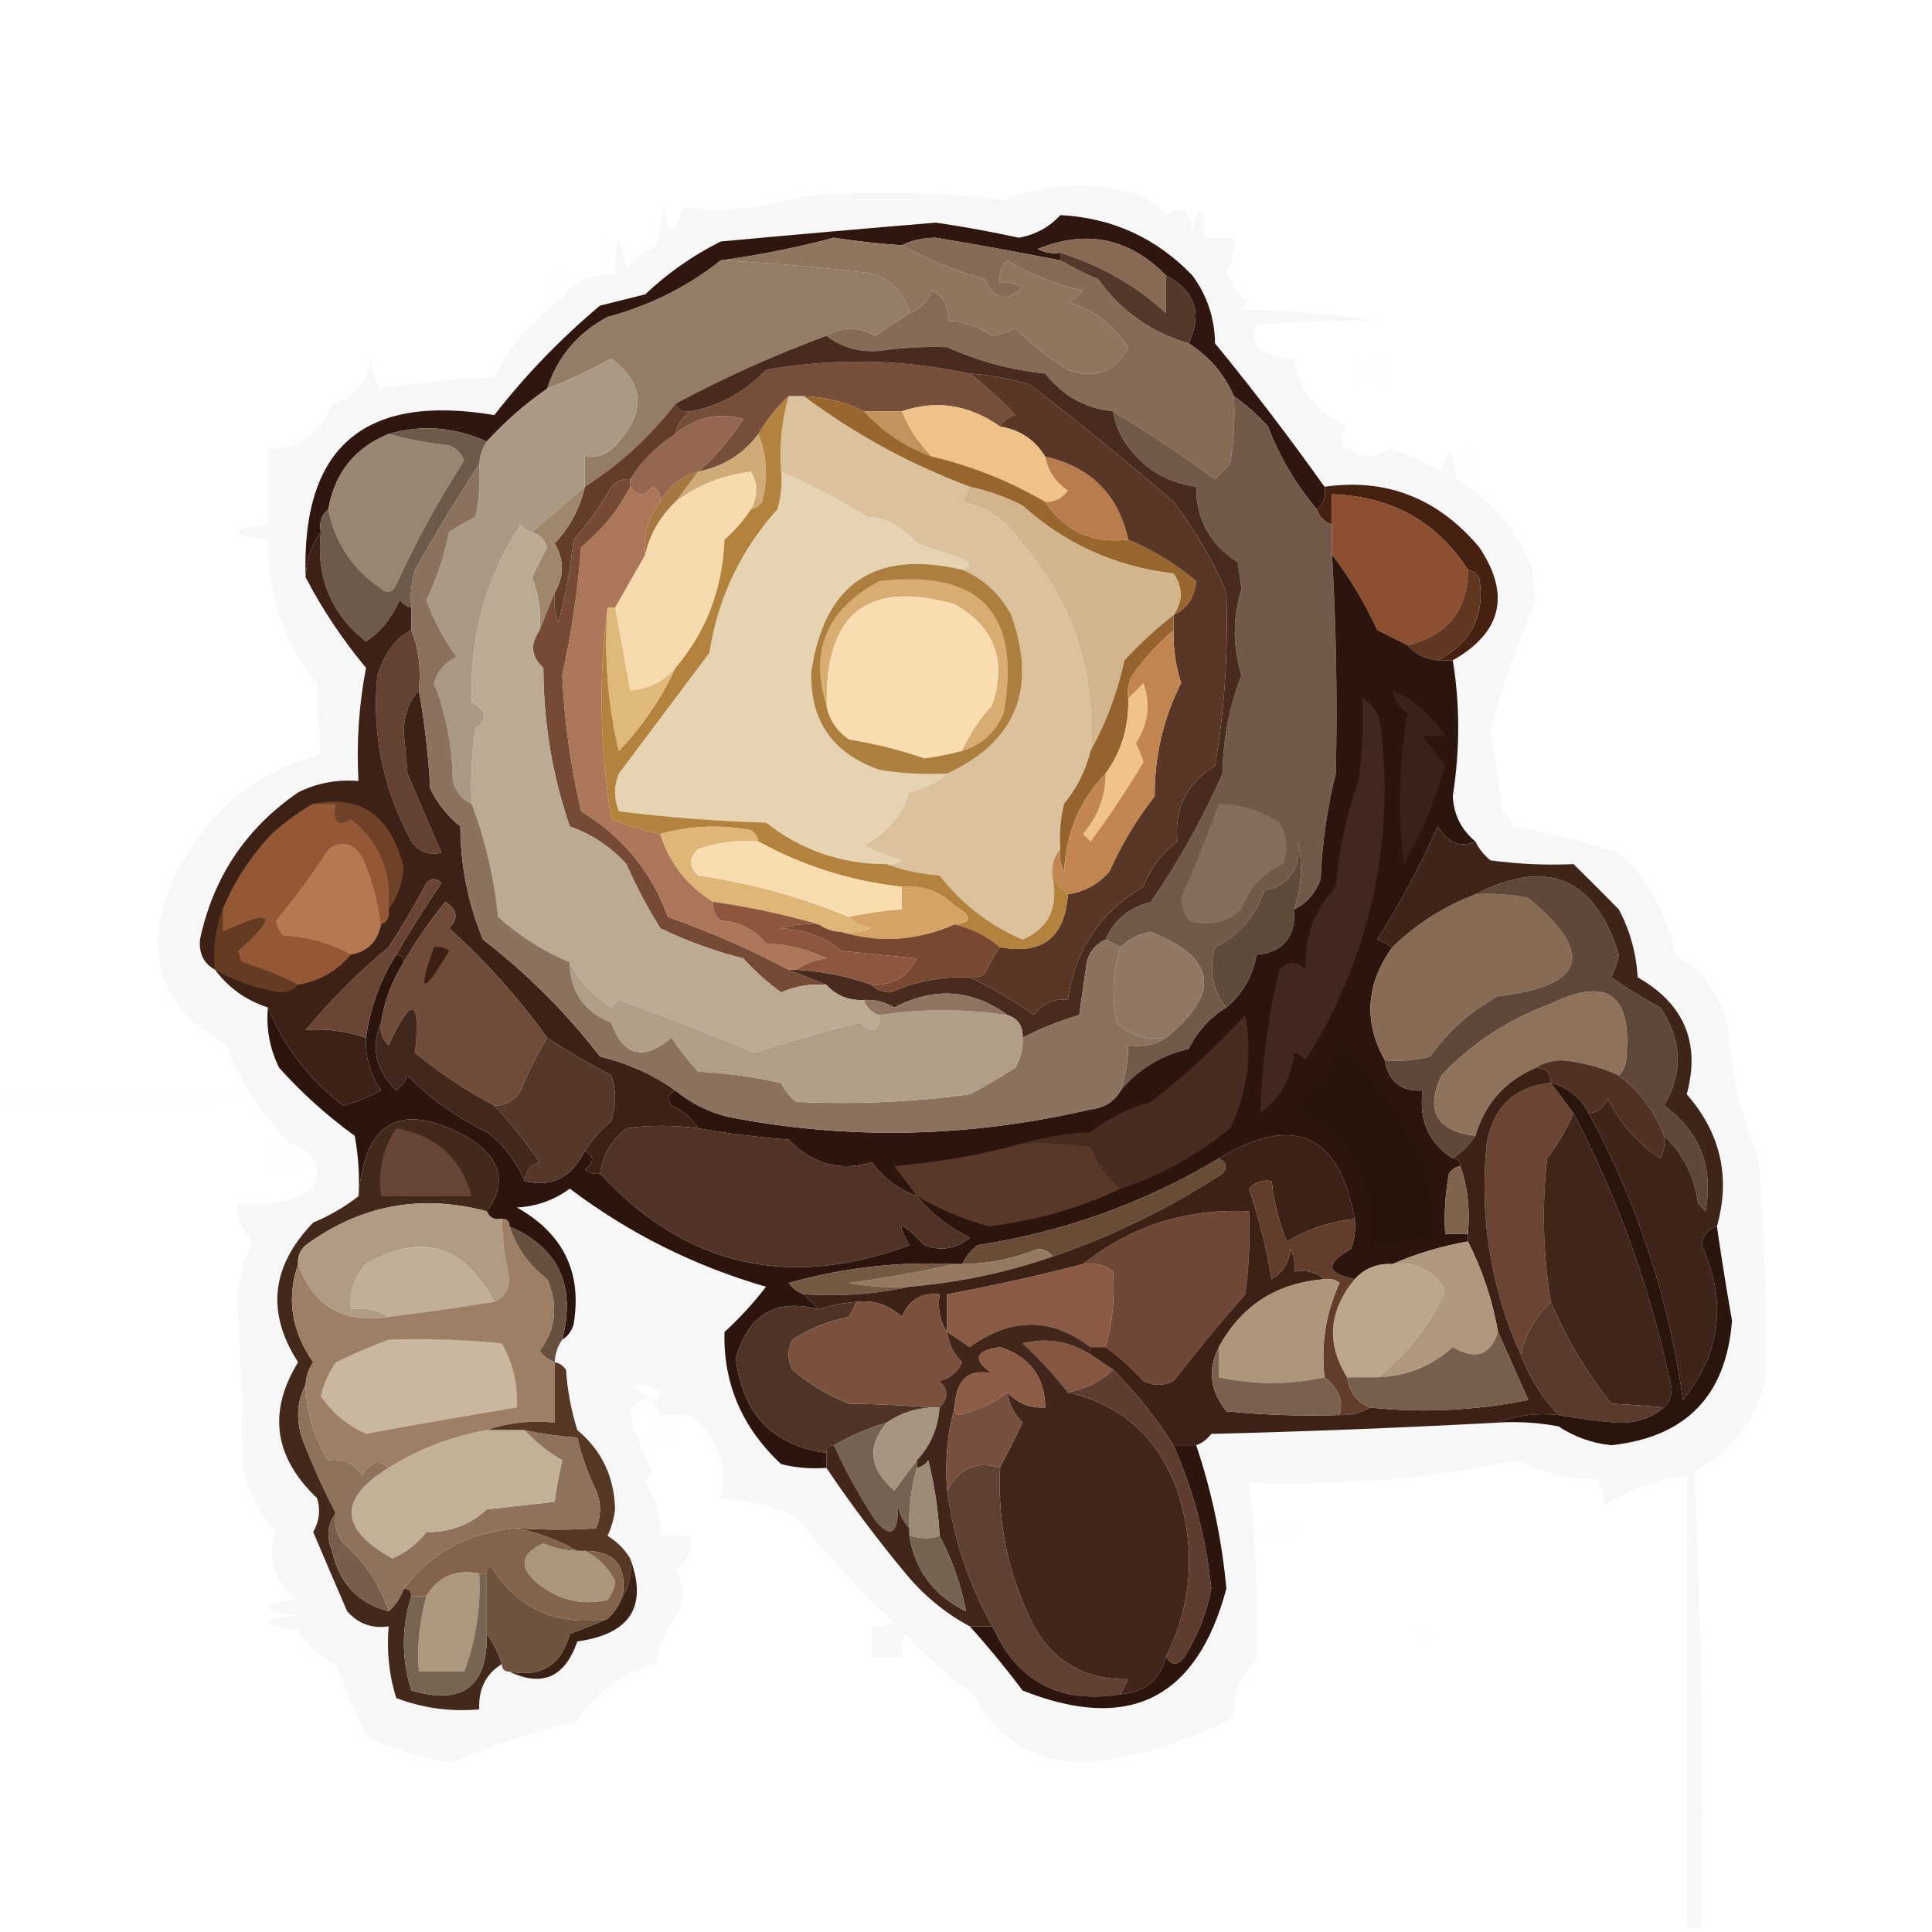 <?xml version="1.0" encoding="UTF-8"?>
<!DOCTYPE svg PUBLIC "-//W3C//DTD SVG 1.1//EN" "http://www.w3.org/Graphics/SVG/1.1/DTD/svg11.dtd">
<svg xmlns="http://www.w3.org/2000/svg" version="1.1" width="256px" height="256px" style="shape-rendering:geometricPrecision; text-rendering:geometricPrecision; image-rendering:optimizeQuality; fill-rule:evenodd; clip-rule:evenodd" xmlns:xlink="http://www.w3.org/1999/xlink">
<g><path style="opacity:0.035" fill="#030100" d="M 225.5,255.5 C 224.833,255.5 224.167,255.5 223.5,255.5C 223.5,235.5 223.5,215.5 223.5,195.5C 219.485,196.013 215.819,197.346 212.5,199.5C 212.67,198.178 212.337,197.011 211.5,196C 207.767,195.934 204.267,195.101 201,193.5C 189.341,195.914 177.507,196.914 165.5,196.5C 166.42,204.509 166.753,212.342 166.5,220C 164.307,222.025 163.307,224.525 163.5,227.5C 157.618,230.682 151.284,232.682 144.5,233.5C 137.346,233.68 132.179,230.68 129,224.5C 125.703,222.205 122.703,219.538 120,216.5C 119.517,217.448 119.351,218.448 119.5,219.5C 118.167,219.5 116.833,219.5 115.5,219.5C 115.5,218.167 115.5,216.833 115.5,215.5C 116.552,215.649 117.552,215.483 118.5,215C 113.771,210.608 109.438,205.941 105.5,201C 102.321,199.539 98.988,198.705 95.5,198.5C 96.343,193.906 95.009,190.239 91.5,187.5C 90.325,183.817 90.325,180.15 91.5,176.5C 86.206,176.318 86.206,175.818 91.5,175C 88.595,172.657 85.428,170.824 82,169.5C 81.793,173.089 81.293,176.589 80.5,180C 81.448,180.483 82.448,180.649 83.5,180.5C 83.5,181.5 83.5,182.5 83.5,183.5C 80.978,184.665 80.978,185.998 83.5,187.5C 84.219,190.073 85.219,192.573 86.5,195C 86.043,195.414 85.709,195.914 85.5,196.5C 86.946,198.618 87.613,200.951 87.5,203.5C 88.833,203.5 90.167,203.5 91.5,203.5C 91.773,205.451 91.107,206.951 89.5,208C 90.576,209.726 90.743,211.559 90,213.5C 88.323,215.525 87.323,217.859 87,220.5C 82.528,221.652 79.028,224.152 76.5,228C 70.798,229.404 65.298,231.237 60,233.5C 55.944,233.02 52.111,231.853 48.5,230C 47.092,226.874 45.759,223.707 44.5,220.5C 42.36,219.527 40.693,218.027 39.5,216C 34.167,215.333 34.167,214.667 39.5,214C 34.167,213.333 34.167,212.667 39.5,212C 36.372,209.595 35.372,206.595 36.5,203C 34.116,200.274 32.616,197.107 32,193.5C 32.143,186.952 31.977,180.452 31.5,174C 31.333,170.63 31.999,167.463 33.5,164.5C 31.995,163.158 31.328,161.492 31.5,159.5C 35.131,159.968 38.465,159.301 41.5,157.5C 42.686,154.537 41.686,152.537 38.5,151.5C 34.653,147.801 31.82,143.467 30,138.5C 21.036,133.39 18.703,126.057 23,116.5C 27.221,107.727 33.721,102.227 42.5,100C 42.237,96.942 42.071,93.775 42,90.5C 37.561,84.953 35.394,78.62 35.5,71.5C 30.167,70.833 30.167,70.167 35.5,69.5C 35.5,66.167 35.5,62.833 35.5,59.5C 39.679,59.541 42.513,57.541 44,53.5C 47.075,52.687 48.742,50.687 49,47.5C 49.219,48.938 49.719,50.271 50.5,51.5C 55.447,50.717 60.447,50.217 65.5,50C 67.675,45.668 70.675,42.168 74.5,39.5C 76.176,37.166 78.509,36.166 81.5,36.5C 81.492,30.792 81.992,30.459 83,35.5C 84.154,34.257 85.488,33.257 87,32.5C 87.333,30.833 87.667,29.167 88,27.5C 88.569,31.36 89.402,31.36 90.5,27.5C 95.845,28.074 101.179,27.574 106.5,26C 115.358,25.237 124.191,25.404 133,26.5C 139.111,24.117 145.277,23.95 151.5,26C 152.646,26.645 153.646,27.478 154.5,28.5C 156.518,27.186 157.685,27.853 158,30.5C 159.043,26.774 159.543,27.107 159.5,31.5C 160.833,31.5 162.167,31.5 163.5,31.5C 163.714,33.144 163.38,34.644 162.5,36C 163.061,37.676 164.061,39.009 165.5,40C 165.167,40.333 164.833,40.667 164.5,41C 170.528,41.17 176.528,41.67 182.5,42.5C 177.437,42.423 172.103,42.589 166.5,43C 165.664,44.243 165.997,45.41 167.5,46.5C 168.736,47.246 170.07,47.579 171.5,47.5C 172.142,51.771 174.475,54.771 178.5,56.5C 177.41,57.609 177.41,58.609 178.5,59.5C 180.371,60.767 182.204,60.767 184,59.5C 186.454,60.198 188.787,61.198 191,62.5C 191.914,58.815 192.581,59.148 193,63.5C 197.726,66.364 201.059,70.364 203,75.5C 203.167,76.833 203.333,78.167 203.5,79.5C 201.117,85.122 199.117,90.955 197.5,97C 198.218,100.461 198.718,103.961 199,107.5C 199.692,108.025 200.192,108.692 200.5,109.5C 205.532,110.48 210.199,111.646 214.5,113C 218.428,116.688 220.928,121.188 222,126.5C 225.796,128.741 228.129,132.074 229,136.5C 229.436,142.374 230.769,148.04 233,153.5C 233.804,163.166 234.138,172.832 234,182.5C 232.718,188.113 229.551,192.28 224.5,195C 225.493,215.091 225.827,235.257 225.5,255.5 Z M 91.5,187.5 C 90.167,187.5 88.833,187.5 87.5,187.5C 87.167,186.833 86.833,186.167 86.5,185.5C 87.043,185.44 87.376,185.107 87.5,184.5C 86.311,183.571 84.978,183.238 83.5,183.5C 83.5,182.5 83.5,181.5 83.5,180.5C 82.448,180.649 81.448,180.483 80.5,180C 81.293,176.589 81.793,173.089 82,169.5C 85.428,170.824 88.595,172.657 91.5,175C 86.206,175.818 86.206,176.318 91.5,176.5C 90.325,180.15 90.325,183.817 91.5,187.5 Z M 83.5,183.5 C 84.5,184.167 85.5,184.833 86.5,185.5C 84.821,185.285 83.821,185.952 83.5,187.5C 80.978,185.998 80.978,184.665 83.5,183.5 Z"/></g>
<g><path style="opacity:0.004" fill="#0a0501" d="M 79.5,31.5 C 80.598,32.601 80.765,33.934 80,35.5C 79.51,34.207 79.343,32.873 79.5,31.5 Z"/></g>
<g><path style="opacity:1" fill="#2f170f" d="M 140.5,28.5 C 147.388,28.861 153.221,31.527 158,36.5C 159.946,39.139 160.946,42.139 161,45.5C 166.14,51.779 170.973,58.113 175.5,64.5C 175.737,65.791 175.404,66.791 174.5,67.5C 171.731,64.221 169.564,60.555 168,56.5C 166.629,54.959 165.129,53.625 163.5,52.5C 162.219,49.553 160.219,47.219 157.5,45.5C 159.374,41.53 158.374,38.53 154.5,36.5C 149.612,31.531 143.946,30.365 137.5,33C 138.448,33.483 139.448,33.65 140.5,33.5C 140.5,33.833 140.5,34.167 140.5,34.5C 135.032,33.426 129.532,32.426 124,31.5C 122.293,31.509 120.793,31.842 119.5,32.5C 116.492,32.299 113.492,31.966 110.5,31.5C 105.505,32.827 100.505,33.827 95.5,34.5C 91.128,37.986 86.128,40.486 80.5,42C 76.53,44.131 73.863,47.298 72.5,51.5C 69.625,53.487 66.958,55.821 64.5,58.5C 60.154,56.575 55.821,56.242 51.5,57.5C 47.002,59.335 44.336,62.668 43.5,67.5C 42.596,68.209 42.263,69.209 42.5,70.5C 41.262,72.214 40.595,74.214 40.5,76.5C 39.911,59.268 48.244,52.101 65.5,55C 69.642,49.69 74.309,44.857 79.5,40.5C 81.482,40.005 83.482,39.505 85.5,39C 88.484,36.174 91.817,33.841 95.5,32C 104.998,31.122 114.498,30.289 124,29.5C 127.689,30.038 131.356,30.704 135,31.5C 137.215,31.1 139.048,30.1 140.5,28.5 Z"/></g>
<g><path style="opacity:0.998" fill="#886a54" d="M 154.5,36.5 C 154.5,38.167 154.5,39.833 154.5,41.5C 150.537,37.844 145.87,35.178 140.5,33.5C 139.448,33.65 138.448,33.483 137.5,33C 143.946,30.365 149.612,31.531 154.5,36.5 Z"/></g>
<g><path style="opacity:1" fill="#52392c" d="M 140.5,33.5 C 145.87,35.178 150.537,37.844 154.5,41.5C 154.5,39.833 154.5,38.167 154.5,36.5C 158.374,38.53 159.374,41.53 157.5,45.5C 152.569,44.082 148.569,41.249 145.5,37C 143.685,36.243 142.019,35.41 140.5,34.5C 140.5,34.167 140.5,33.833 140.5,33.5 Z"/></g>
<g><path style="opacity:0.004" fill="#0e0702" d="M 74.5,39.5 C 73.402,38.399 73.235,37.066 74,35.5C 74.49,36.793 74.657,38.127 74.5,39.5 Z"/></g>
<g><path style="opacity:1" fill="#90765e" d="M 119.5,32.5 C 122.88,34.353 126.546,35.853 130.5,37C 131.773,39.758 133.44,40.091 135.5,38C 134.552,37.517 133.552,37.35 132.5,37.5C 132.281,36.325 132.614,35.325 133.5,34.5C 136.618,36.393 139.952,37.727 143.5,38.5C 142.975,39.192 142.308,39.692 141.5,40C 144.886,41.028 147.552,43.028 149.5,46C 147.821,49.297 145.154,50.297 141.5,49C 138.927,47.429 136.594,45.596 134.5,43.5C 133.554,43.987 132.554,44.32 131.5,44.5C 129.666,43.245 127.666,42.579 125.5,42.5C 125.778,40.654 125.111,39.32 123.5,38.5C 122.859,39.993 121.859,40.993 120.5,41.5C 119.589,38.05 117.256,36.217 113.5,36C 107.511,35.301 101.511,34.801 95.5,34.5C 100.505,33.827 105.505,32.827 110.5,31.5C 113.492,31.966 116.492,32.299 119.5,32.5 Z"/></g>
<g><path style="opacity:1" fill="#866b56" d="M 119.5,32.5 C 120.793,31.842 122.293,31.509 124,31.5C 129.532,32.426 135.032,33.426 140.5,34.5C 142.019,35.41 143.685,36.243 145.5,37C 148.569,41.249 152.569,44.082 157.5,45.5C 160.219,47.219 162.219,49.553 163.5,52.5C 163.665,55.518 163.498,58.518 163,61.5C 162.333,62.167 161.667,62.833 161,63.5C 156.639,60.308 152.139,57.308 147.5,54.5C 143.854,54.15 140.854,52.483 138.5,49.5C 133.916,49.019 129.583,47.852 125.5,46C 122.527,45.895 119.527,46.062 116.5,46.5C 113.795,46.684 111.462,46.017 109.5,44.5C 111.617,43.227 113.784,43.227 116,44.5C 117.577,43.449 119.077,42.449 120.5,41.5C 121.859,40.993 122.859,39.993 123.5,38.5C 125.111,39.32 125.778,40.654 125.5,42.5C 127.666,42.579 129.666,43.245 131.5,44.5C 132.554,44.32 133.554,43.987 134.5,43.5C 136.594,45.596 138.927,47.429 141.5,49C 145.154,50.297 147.821,49.297 149.5,46C 147.552,43.028 144.886,41.028 141.5,40C 142.308,39.692 142.975,39.192 143.5,38.5C 139.952,37.727 136.618,36.393 133.5,34.5C 132.614,35.325 132.281,36.325 132.5,37.5C 133.552,37.35 134.552,37.517 135.5,38C 133.44,40.091 131.773,39.758 130.5,37C 126.546,35.853 122.88,34.353 119.5,32.5 Z"/></g>
<g><path style="opacity:0.004" fill="#0e0702" d="M 179.5,47.5 C 180.598,48.601 180.765,49.934 180,51.5C 179.51,50.207 179.343,48.873 179.5,47.5 Z"/></g>
<g><path style="opacity:0.004" fill="#0a0501" d="M 182.5,47.5 C 183.598,48.601 183.765,49.934 183,51.5C 182.51,50.207 182.343,48.873 182.5,47.5 Z"/></g>
<g><path style="opacity:1" fill="#947d67" d="M 95.5,34.5 C 101.511,34.801 107.511,35.301 113.5,36C 117.256,36.217 119.589,38.05 120.5,41.5C 119.077,42.449 117.577,43.449 116,44.5C 113.784,43.227 111.617,43.227 109.5,44.5C 102.633,47.028 95.967,50.028 89.5,53.5C 86.172,57.825 82.172,61.492 77.5,64.5C 77.5,63.167 77.5,61.833 77.5,60.5C 79.39,60.703 80.89,60.037 82,58.5C 85.616,54.418 85.283,50.751 81,47.5C 78.215,49.031 75.381,50.364 72.5,51.5C 73.863,47.298 76.53,44.131 80.5,42C 86.128,40.486 91.128,37.986 95.5,34.5 Z"/></g>
<g><path style="opacity:0.998" fill="#764e3a" d="M 128.5,49.5 C 130.604,51.099 132.604,52.932 134.5,55C 133.584,55.278 132.918,55.778 132.5,56.5C 128.375,53.612 124.042,52.946 119.5,54.5C 117.833,54.5 116.167,54.5 114.5,54.5C 111.994,53.25 109.327,52.584 106.5,52.5C 105.833,52.5 105.167,52.5 104.5,52.5C 102.946,53.914 101.612,55.581 100.5,57.5C 98.505,60.168 95.838,61.835 92.5,62.5C 94.77,60.551 96.77,58.218 98.5,55.5C 95.255,54.598 92.255,55.264 89.5,57.5C 89.782,56.222 90.449,55.222 91.5,54.5C 95.414,53.76 98.747,51.927 101.5,49C 110.525,47.419 119.525,47.586 128.5,49.5 Z"/></g>
<g><path style="opacity:1" fill="#956750" d="M 92.5,62.5 C 90.225,63.111 88.559,64.445 87.5,66.5C 87.631,65.624 87.297,64.957 86.5,64.5C 85.473,65.791 84.473,65.791 83.5,64.5C 83.5,64.167 83.5,63.833 83.5,63.5C 85.061,61.027 87.061,59.027 89.5,57.5C 92.255,55.264 95.255,54.598 98.5,55.5C 96.77,58.218 94.77,60.551 92.5,62.5 Z"/></g>
<g><path style="opacity:1" fill="#c3935e" d="M 114.5,54.5 C 116.167,54.5 117.833,54.5 119.5,54.5C 120.415,56.754 121.748,58.754 123.5,60.5C 119.975,59.241 116.975,57.241 114.5,54.5 Z"/></g>
<g><path style="opacity:1" fill="#efc388" d="M 132.5,56.5 C 135.147,56.929 137.147,58.262 138.5,60.5C 138.859,62.371 139.859,63.871 141.5,65C 140.756,66.039 139.756,66.539 138.5,66.5C 133.812,63.76 128.812,61.76 123.5,60.5C 121.748,58.754 120.415,56.754 119.5,54.5C 124.042,52.946 128.375,53.612 132.5,56.5 Z"/></g>
<g><path style="opacity:1" fill="#97672e" d="M 106.5,52.5 C 109.327,52.584 111.994,53.25 114.5,54.5C 116.975,57.241 119.975,59.241 123.5,60.5C 128.812,61.76 133.812,63.76 138.5,66.5C 141.095,70.408 144.762,72.075 149.5,71.5C 152.775,72.871 155.775,74.704 158.5,77C 158.302,79.184 157.302,80.684 155.5,81.5C 156.752,79.661 156.752,77.828 155.5,76C 147.819,75.091 141.152,72.091 135.5,67C 133.257,65.864 130.924,65.031 128.5,64.5C 120.597,61.548 113.264,57.548 106.5,52.5 Z"/></g>
<g><path style="opacity:1" fill="#998672" d="M 51.5,57.5 C 54.08,58.228 56.746,58.728 59.5,59C 60.428,59.388 61.095,60.055 61.5,61C 58.126,66.244 55.126,71.744 52.5,77.5C 51.998,78.521 51.332,78.688 50.5,78C 46.699,75.386 44.366,71.886 43.5,67.5C 44.336,62.668 47.002,59.335 51.5,57.5 Z"/></g>
<g><path style="opacity:0.004" fill="#0b0501" d="M 194.5,59.5 C 195.598,60.601 195.765,61.934 195,63.5C 194.51,62.207 194.343,60.873 194.5,59.5 Z"/></g>
<g><path style="opacity:1" fill="#aa9984" d="M 77.5,64.5 C 75.186,66.477 72.853,68.477 70.5,70.5C 69.883,70.389 69.383,70.056 69,69.5C 64.358,76.598 62.191,84.431 62.5,93C 64.512,94.152 64.678,95.318 63,96.5C 62.502,99.817 62.335,103.15 62.5,106.5C 61.21,105.942 60.377,104.942 60,103.5C 59.951,98.936 59.117,94.603 57.5,90.5C 58.01,88.912 59.01,87.746 60.5,87C 58.8,84.729 57.467,82.229 56.5,79.5C 57.872,76.668 58.872,73.668 59.5,70.5C 60.628,69.738 61.795,69.071 63,68.5C 63.497,66.19 63.663,63.857 63.5,61.5C 63.557,60.391 63.89,59.391 64.5,58.5C 66.958,55.821 69.625,53.487 72.5,51.5C 75.381,50.364 78.215,49.031 81,47.5C 85.283,50.751 85.616,54.418 82,58.5C 80.89,60.037 79.39,60.703 77.5,60.5C 77.5,61.833 77.5,63.167 77.5,64.5 Z"/></g>
<g><path style="opacity:1" fill="#d0ab78" d="M 100.5,57.5 C 101.638,60.303 101.805,63.303 101,66.5C 100.617,67.056 100.117,67.389 99.5,67.5C 100.434,65.761 100.434,64.095 99.5,62.5C 95.736,62.972 92.402,64.305 89.5,66.5C 90.5,65.167 91.5,63.833 92.5,62.5C 95.838,61.835 98.505,60.168 100.5,57.5 Z"/></g>
<g><path style="opacity:1" fill="#643d2a" d="M 89.5,53.5 C 89.842,54.338 90.508,54.672 91.5,54.5C 90.449,55.222 89.782,56.222 89.5,57.5C 87.061,59.027 85.061,61.027 83.5,63.5C 82.504,63.414 81.671,63.748 81,64.5C 79.579,67.009 77.912,69.343 76,71.5C 75.612,75.219 74.945,78.886 74,82.5C 73.51,81.207 73.343,79.873 73.5,78.5C 74.773,76.383 74.773,74.216 73.5,72C 75.523,69.825 76.857,67.325 77.5,64.5C 82.172,61.492 86.172,57.825 89.5,53.5 Z"/></g>
<g><path style="opacity:1" fill="#b97d4d" d="M 138.5,60.5 C 144.523,61.856 148.19,65.523 149.5,71.5C 144.762,72.075 141.095,70.408 138.5,66.5C 139.756,66.539 140.756,66.039 141.5,65C 139.859,63.871 138.859,62.371 138.5,60.5 Z"/></g>
<g><path style="opacity:1" fill="#462111" d="M 192.5,87.5 C 191.833,87.5 191.167,87.5 190.5,87.5C 194.991,85.185 196.824,81.518 196,76.5C 195.617,75.944 195.117,75.611 194.5,75.5C 190.373,69.096 184.373,65.763 176.5,65.5C 176.5,66.833 176.5,68.167 176.5,69.5C 175.5,69.167 174.833,68.5 174.5,67.5C 175.404,66.791 175.737,65.791 175.5,64.5C 183.685,63.33 190.519,65.997 196,72.5C 200.189,78.779 199.022,83.779 192.5,87.5 Z"/></g>
<g><path style="opacity:1" fill="#a57741" d="M 92.5,62.5 C 91.5,63.833 90.5,65.167 89.5,66.5C 87.436,68.492 86.103,70.825 85.5,73.5C 85.166,70.812 85.832,68.479 87.5,66.5C 88.559,64.445 90.225,63.111 92.5,62.5 Z"/></g>
<g><path style="opacity:1" fill="#f7daad" d="M 99.5,67.5 C 98.542,68.962 97.376,70.295 96,71.5C 95.746,78.066 93.579,83.733 89.5,88.5C 87.988,90.317 85.988,91.317 83.5,91.5C 82.833,87.833 82.167,84.167 81.5,80.5C 82.833,78.167 84.167,75.833 85.5,73.5C 86.103,70.825 87.436,68.492 89.5,66.5C 92.402,64.305 95.736,62.972 99.5,62.5C 100.434,64.095 100.434,65.761 99.5,67.5 Z"/></g>
<g><path style="opacity:1" fill="#d3b58d" d="M 128.5,64.5 C 130.924,65.031 133.257,65.864 135.5,67C 141.152,72.091 147.819,75.091 155.5,76C 156.752,77.828 156.752,79.661 155.5,81.5C 153.203,83.294 151.037,85.294 149,87.5C 148.054,91.808 146.554,95.808 144.5,99.5C 145.225,88.841 142.058,79.507 135,71.5C 133.155,68.817 130.655,67.15 127.5,66.5C 127.863,65.817 128.196,65.15 128.5,64.5 Z"/></g>
<g><path style="opacity:1" fill="#715a4a" d="M 163.5,52.5 C 165.129,53.625 166.629,54.959 168,56.5C 169.564,60.555 171.731,64.221 174.5,67.5C 174.833,68.5 175.5,69.167 176.5,69.5C 176.5,70.833 176.5,72.167 176.5,73.5C 177.056,83.187 177.223,92.853 177,102.5C 175.855,107.083 175.189,111.749 175,116.5C 174.34,118.324 173.173,119.657 171.5,120.5C 172.468,117.555 172.634,114.555 172,111.5C 172.379,115.122 170.879,117.289 167.5,118C 166.376,121.422 164.209,123.922 161,125.5C 160.133,128.521 160.633,131.188 162.5,133.5C 160.33,134.838 158.664,136.672 157.5,139C 153.843,139.837 150.843,141.67 148.5,144.5C 149.15,142.565 149.483,140.565 149.5,138.5C 151.415,138.784 153.081,138.451 154.5,137.5C 161.837,131.567 161.171,126.9 152.5,123.5C 150.927,123.752 149.594,124.418 148.5,125.5C 147.833,125.167 147.167,124.833 146.5,124.5C 147.574,121.932 149.574,120.265 152.5,119.5C 156.19,114.119 159.357,108.452 162,102.5C 162.049,97.936 162.883,93.603 164.5,89.5C 163.328,85.682 163.328,81.849 164.5,78C 164.333,76.833 164.167,75.667 164,74.5C 160.323,72.143 158.489,68.81 158.5,64.5C 154.44,63.945 151.273,61.945 149,58.5C 148.209,57.255 147.709,55.922 147.5,54.5C 152.139,57.308 156.639,60.308 161,63.5C 161.667,62.833 162.333,62.167 163,61.5C 163.498,58.518 163.665,55.518 163.5,52.5 Z"/></g>
<g><path style="opacity:1" fill="#492a1e" d="M 109.5,44.5 C 111.462,46.017 113.795,46.684 116.5,46.5C 119.527,46.062 122.527,45.895 125.5,46C 129.583,47.852 133.916,49.019 138.5,49.5C 140.854,52.483 143.854,54.15 147.5,54.5C 147.709,55.922 148.209,57.255 149,58.5C 151.273,61.945 154.44,63.945 158.5,64.5C 158.489,68.81 160.323,72.143 164,74.5C 164.167,75.667 164.333,76.833 164.5,78C 163.328,81.849 163.328,85.682 164.5,89.5C 162.883,93.603 162.049,97.936 162,102.5C 159.357,108.452 156.19,114.119 152.5,119.5C 149.574,120.265 147.574,121.932 146.5,124.5C 145.21,125.058 144.377,126.058 144,127.5C 143.667,129.833 143.333,132.167 143,134.5C 140.372,135.277 137.872,136.277 135.5,137.5C 135.573,135.973 134.906,134.973 133.5,134.5C 128.782,131.069 123.782,130.736 118.5,133.5C 117.264,132.754 115.93,132.421 114.5,132.5C 112.486,132.608 110.82,131.942 109.5,130.5C 107.833,129.833 106.167,129.167 104.5,128.5C 104.833,128.5 105.167,128.5 105.5,128.5C 108.983,128.691 112.316,129.357 115.5,130.5C 116.097,131.139 116.93,131.472 118,131.5C 121.336,130.027 124.836,129.36 128.5,129.5C 131.42,130.878 134.254,132.545 137,134.5C 138.11,132.963 139.61,132.297 141.5,132.5C 142.396,125.926 145.73,120.926 151.5,117.5C 152.423,115.076 153.923,113.076 156,111.5C 155.612,107.079 157.279,103.745 161,101.5C 162.261,94.022 162.761,86.355 162.5,78.5C 160.708,74.258 158.375,70.258 155.5,66.5C 149.287,61.114 142.954,55.947 136.5,51C 133.883,50.178 131.216,49.678 128.5,49.5C 119.525,47.586 110.525,47.419 101.5,49C 98.747,51.927 95.414,53.76 91.5,54.5C 90.508,54.672 89.842,54.338 89.5,53.5C 95.967,50.028 102.633,47.028 109.5,44.5 Z"/></g>
<g><path style="opacity:1" fill="#6e5a4a" d="M 51.5,57.5 C 55.821,56.242 60.154,56.575 64.5,58.5C 63.89,59.391 63.557,60.391 63.5,61.5C 60.562,65.975 57.728,70.642 55,75.5C 54.507,77.134 54.34,78.801 54.5,80.5C 53.883,80.389 53.383,80.056 53,79.5C 51.835,81.988 50.335,83.821 48.5,85C 43.87,81.367 41.87,76.534 42.5,70.5C 42.263,69.209 42.596,68.209 43.5,67.5C 44.366,71.886 46.699,75.386 50.5,78C 51.332,78.688 51.998,78.521 52.5,77.5C 55.126,71.744 58.126,66.244 61.5,61C 61.095,60.055 60.428,59.388 59.5,59C 56.746,58.728 54.08,58.228 51.5,57.5 Z"/></g>
<g><path style="opacity:1" fill="#8c4f2f" d="M 194.5,75.5 C 194.468,80.872 191.802,84.205 186.5,85.5C 185.193,84.847 183.86,84.18 182.5,83.5C 180.813,79.85 178.813,76.517 176.5,73.5C 176.5,72.167 176.5,70.833 176.5,69.5C 176.5,68.167 176.5,66.833 176.5,65.5C 184.373,65.763 190.373,69.096 194.5,75.5 Z"/></g>
<g><path style="opacity:1" fill="#9f876b" d="M 77.5,64.5 C 76.857,67.325 75.523,69.825 73.5,72C 74.773,74.216 74.773,76.383 73.5,78.5C 72.833,80.167 72.167,81.833 71.5,83.5C 71.708,81.08 71.374,78.747 70.5,76.5C 71.167,75.167 71.833,73.833 72.5,72.5C 72.144,71.478 71.478,70.811 70.5,70.5C 72.853,68.477 75.186,66.477 77.5,64.5 Z"/></g>
<g><path style="opacity:1" fill="#623721" d="M 194.5,75.5 C 195.117,75.611 195.617,75.944 196,76.5C 196.824,81.518 194.991,85.185 190.5,87.5C 188.847,87.34 187.514,86.674 186.5,85.5C 191.802,84.205 194.468,80.872 194.5,75.5 Z"/></g>
<g><path style="opacity:1" fill="#e6d3b2" d="M 103.5,62.5 C 107.454,64.211 111.288,66.211 115,68.5C 117.355,68.6 119.522,69.767 121.5,72C 123.5,72.667 125.5,73.333 127.5,74C 128.738,74.69 128.738,75.19 127.5,75.5C 115.931,72.782 109.264,77.282 107.5,89C 107.306,95.483 110.306,99.817 116.5,102C 119.482,102.498 122.482,102.665 125.5,102.5C 124.616,103.457 122.95,104.291 120.5,105C 119.426,108.159 117.426,110.493 114.5,112C 116.087,112.862 117.754,113.529 119.5,114C 118.906,114.464 118.239,114.631 117.5,114.5C 111.522,114.507 106.189,112.673 101.5,109C 94.919,108.813 88.419,108.313 82,107.5C 81.333,105.833 81.333,104.167 82,102.5C 86,97.167 90,91.833 94,86.5C 95.125,79.251 98.125,72.918 103,67.5C 103.494,65.866 103.66,64.199 103.5,62.5 Z"/></g>
<g><path style="opacity:1" fill="#dbc29d" d="M 104.5,52.5 C 105.167,52.5 105.833,52.5 106.5,52.5C 113.264,57.548 120.597,61.548 128.5,64.5C 128.196,65.15 127.863,65.817 127.5,66.5C 130.655,67.15 133.155,68.817 135,71.5C 142.058,79.507 145.225,88.841 144.5,99.5C 143.872,102.09 142.705,104.423 141,106.5C 140.505,108.473 140.338,110.473 140.5,112.5C 139.566,113.568 139.232,114.901 139.5,116.5C 140.225,120.367 138.892,123.034 135.5,124.5C 131.153,122.647 127.486,119.814 124.5,116C 121.964,115.814 119.631,115.314 117.5,114.5C 118.239,114.631 118.906,114.464 119.5,114C 117.754,113.529 116.087,112.862 114.5,112C 117.426,110.493 119.426,108.159 120.5,105C 122.95,104.291 124.616,103.457 125.5,102.5C 134.641,98.273 137.475,91.273 134,81.5C 132.506,78.686 130.34,76.686 127.5,75.5C 128.738,75.19 128.738,74.69 127.5,74C 125.5,73.333 123.5,72.667 121.5,72C 119.522,69.767 117.355,68.6 115,68.5C 111.288,66.211 107.454,64.211 103.5,62.5C 103.253,59.061 103.586,55.728 104.5,52.5 Z"/></g>
<g><path style="opacity:1" fill="#764a35" d="M 83.5,63.5 C 83.5,63.833 83.5,64.167 83.5,64.5C 81.983,67.535 79.817,70.201 77,72.5C 76.564,78.265 75.731,83.932 74.5,89.5C 74.787,95.591 75.621,101.591 77,107.5C 82.502,110.831 86.335,115.498 88.5,121.5C 94.058,123.458 99.391,125.792 104.5,128.5C 106.167,129.167 107.833,129.833 109.5,130.5C 107.409,130.318 105.409,130.652 103.5,131.5C 101.684,130.185 100.017,128.685 98.5,127C 94.701,126.04 91.035,124.706 87.5,123C 85.818,120.31 84.318,117.477 83,114.5C 80.93,112.213 78.43,110.547 75.5,109.5C 73.183,102.776 72.016,95.776 72,88.5C 70.372,87.038 70.205,85.372 71.5,83.5C 72.167,81.833 72.833,80.167 73.5,78.5C 73.343,79.873 73.51,81.207 74,82.5C 74.945,78.886 75.612,75.219 76,71.5C 77.912,69.343 79.579,67.009 81,64.5C 81.671,63.748 82.504,63.414 83.5,63.5 Z"/></g>
<g><path style="opacity:1" fill="#5a3626" d="M 128.5,49.5 C 131.216,49.678 133.883,50.178 136.5,51C 142.954,55.947 149.287,61.114 155.5,66.5C 158.375,70.258 160.708,74.258 162.5,78.5C 162.761,86.355 162.261,94.022 161,101.5C 157.279,103.745 155.612,107.079 156,111.5C 153.923,113.076 152.423,115.076 151.5,117.5C 145.73,120.926 142.396,125.926 141.5,132.5C 139.61,132.297 138.11,132.963 137,134.5C 134.254,132.545 131.42,130.878 128.5,129.5C 129.239,129.631 129.906,129.464 130.5,129C 131.085,127.698 131.751,126.531 132.5,125.5C 138.11,126.559 141.11,124.226 141.5,118.5C 143.679,118.16 145.512,117.16 147,115.5C 148.593,111.91 150.593,108.577 153,105.5C 152.975,100.195 154.142,95.195 156.5,90.5C 155.777,88.218 155.443,85.885 155.5,83.5C 155.5,82.833 155.5,82.167 155.5,81.5C 157.302,80.684 158.302,79.184 158.5,77C 155.775,74.704 152.775,72.871 149.5,71.5C 148.19,65.523 144.523,61.856 138.5,60.5C 137.147,58.262 135.147,56.929 132.5,56.5C 132.918,55.778 133.584,55.278 134.5,55C 132.604,52.932 130.604,51.099 128.5,49.5 Z"/></g>
<g><path style="opacity:1" fill="#94632e" d="M 155.5,81.5 C 155.5,82.167 155.5,82.833 155.5,83.5C 153.45,85.237 151.617,87.237 150,89.5C 149.517,90.448 149.351,91.448 149.5,92.5C 149.605,96.258 148.605,99.592 146.5,102.5C 143.059,106.06 141.226,110.393 141,115.5C 140.517,114.552 140.351,113.552 140.5,112.5C 140.338,110.473 140.505,108.473 141,106.5C 142.705,104.423 143.872,102.09 144.5,99.5C 146.554,95.808 148.054,91.808 149,87.5C 151.037,85.294 153.203,83.294 155.5,81.5 Z"/></g>
<g><path style="opacity:1" fill="#bbab95" d="M 70.5,70.5 C 71.478,70.811 72.144,71.478 72.5,72.5C 71.833,73.833 71.167,75.167 70.5,76.5C 71.374,78.747 71.708,81.08 71.5,83.5C 70.205,85.372 70.372,87.038 72,88.5C 72.016,95.776 73.183,102.776 75.5,109.5C 78.43,110.547 80.93,112.213 83,114.5C 84.318,117.477 85.818,120.31 87.5,123C 91.035,124.706 94.701,126.04 98.5,127C 100.017,128.685 101.684,130.185 103.5,131.5C 105.409,130.652 107.409,130.318 109.5,130.5C 110.82,131.942 112.486,132.608 114.5,132.5C 114.833,133.5 115.5,134.167 116.5,134.5C 116.559,136.765 115.726,137.098 114,135.5C 109.283,136.65 104.616,137.984 100,139.5C 94.037,137.012 88.037,134.679 82,132.5C 81.667,132.833 81.333,133.167 81,133.5C 78.584,131.922 76.75,129.922 75.5,127.5C 72.153,126.131 68.987,124.131 66,121.5C 65.466,116.262 64.299,111.262 62.5,106.5C 62.335,103.15 62.502,99.817 63,96.5C 64.678,95.318 64.512,94.152 62.5,93C 62.191,84.431 64.358,76.598 69,69.5C 69.383,70.056 69.883,70.389 70.5,70.5 Z"/></g>
<g><path style="opacity:1" fill="#ad7f3e" d="M 127.5,75.5 C 130.34,76.686 132.506,78.686 134,81.5C 137.475,91.273 134.641,98.273 125.5,102.5C 122.482,102.665 119.482,102.498 116.5,102C 110.306,99.817 107.306,95.483 107.5,89C 109.264,77.282 115.931,72.782 127.5,75.5 Z"/></g>
<g><path style="opacity:1" fill="#f9dcb0" d="M 127.5,99.5 C 125.874,99.938 124.207,100.272 122.5,100.5C 119.256,99.382 115.923,98.549 112.5,98C 110.859,96.871 109.859,95.371 109.5,93.5C 109.241,81.242 114.908,76.742 126.5,80C 131.849,83.019 133.516,87.519 131.5,93.5C 129.863,95.289 128.53,97.289 127.5,99.5 Z"/></g>
<g><path style="opacity:1" fill="#d8ad72" d="M 127.5,99.5 C 128.53,97.289 129.863,95.289 131.5,93.5C 133.516,87.519 131.849,83.019 126.5,80C 114.908,76.742 109.241,81.242 109.5,93.5C 107.218,86.206 109.551,80.706 116.5,77C 129.887,75.387 135.387,81.22 133,94.5C 131.945,97.056 130.112,98.722 127.5,99.5 Z"/></g>
<g><path style="opacity:1" fill="#f0c389" d="M 146.5,102.5 C 148.605,99.592 149.605,96.258 149.5,92.5C 150.151,91.909 150.818,91.243 151.5,90.5C 152.493,93.238 152.159,95.905 150.5,98.5C 150.931,99.293 151.265,100.127 151.5,101C 149.314,104.669 146.981,108.169 144.5,111.5C 144.167,111.167 143.833,110.833 143.5,110.5C 145.494,108.184 146.494,105.518 146.5,102.5 Z"/></g>
<g><path style="opacity:1" fill="#ac7758" d="M 83.5,64.5 C 84.473,65.791 85.473,65.791 86.5,64.5C 87.297,64.957 87.631,65.624 87.5,66.5C 85.832,68.479 85.166,70.812 85.5,73.5C 84.167,75.833 82.833,78.167 81.5,80.5C 81.167,80.5 80.833,80.5 80.5,80.5C 79.303,89.692 79.469,99.026 81,108.5C 83.087,109.397 85.254,110.064 87.5,110.5C 88.694,114.363 91.027,117.363 94.5,119.5C 94.414,120.496 94.748,121.329 95.5,122C 97.974,122.113 99.974,123.113 101.5,125C 104.371,125.118 107.038,125.784 109.5,127C 107.942,127.21 106.609,127.71 105.5,128.5C 105.167,128.5 104.833,128.5 104.5,128.5C 99.391,125.792 94.058,123.458 88.5,121.5C 86.335,115.498 82.502,110.831 77,107.5C 75.621,101.591 74.787,95.591 74.5,89.5C 75.731,83.932 76.564,78.265 77,72.5C 79.817,70.201 81.983,67.535 83.5,64.5 Z"/></g>
<g><path style="opacity:1" fill="#634233" d="M 54.5,83.5 C 55.473,85.948 55.806,88.615 55.5,91.5C 54.213,92.871 53.547,94.705 53.5,97C 53.667,98.833 53.833,100.667 54,102.5C 55.5,106.07 57,109.57 58.5,113C 56.406,113.445 54.906,112.612 54,110.5C 50.62,103.887 49.287,96.888 50,89.5C 51.041,86.386 52.541,84.386 54.5,83.5 Z"/></g>
<g><path style="opacity:1" fill="#c38550" d="M 155.5,83.5 C 155.443,85.885 155.777,88.218 156.5,90.5C 154.142,95.195 152.975,100.195 153,105.5C 150.593,108.577 148.593,111.91 147,115.5C 145.512,117.16 143.679,118.16 141.5,118.5C 140.833,117.833 140.167,117.167 139.5,116.5C 139.232,114.901 139.566,113.568 140.5,112.5C 140.351,113.552 140.517,114.552 141,115.5C 141.226,110.393 143.059,106.06 146.5,102.5C 146.494,105.518 145.494,108.184 143.5,110.5C 143.833,110.833 144.167,111.167 144.5,111.5C 146.981,108.169 149.314,104.669 151.5,101C 151.265,100.127 150.931,99.293 150.5,98.5C 152.159,95.905 152.493,93.238 151.5,90.5C 150.818,91.243 150.151,91.909 149.5,92.5C 149.351,91.448 149.517,90.448 150,89.5C 151.617,87.237 153.45,85.237 155.5,83.5 Z"/></g>
<g><path style="opacity:1" fill="#b3833d" d="M 104.5,52.5 C 103.586,55.728 103.253,59.061 103.5,62.5C 103.66,64.199 103.494,65.866 103,67.5C 98.125,72.918 95.125,79.251 94,86.5C 90,91.833 86,97.167 82,102.5C 81.333,104.167 81.333,105.833 82,107.5C 88.419,108.313 94.919,108.813 101.5,109C 106.189,112.673 111.522,114.507 117.5,114.5C 119.631,115.314 121.964,115.814 124.5,116C 127.486,119.814 131.153,122.647 135.5,124.5C 138.892,123.034 140.225,120.367 139.5,116.5C 140.167,117.167 140.833,117.833 141.5,118.5C 141.11,124.226 138.11,126.559 132.5,125.5C 130.751,124.015 128.751,123.015 126.5,122.5C 128.842,122.225 128.842,121.392 126.5,120C 124.559,118.097 122.226,117.264 119.5,117.5C 112.706,116.748 106.373,114.748 100.5,111.5C 100.389,110.883 100.056,110.383 99.5,110C 95.413,109.238 91.413,109.404 87.5,110.5C 85.254,110.064 83.087,109.397 81,108.5C 79.469,99.026 79.303,89.692 80.5,80.5C 80.045,87.014 80.545,93.347 82,99.5C 85.138,96.208 87.638,92.542 89.5,88.5C 93.579,83.733 95.746,78.066 96,71.5C 97.376,70.295 98.542,68.962 99.5,67.5C 100.117,67.389 100.617,67.056 101,66.5C 101.805,63.303 101.638,60.303 100.5,57.5C 101.612,55.581 102.946,53.914 104.5,52.5 Z"/></g>
<g><path style="opacity:1" fill="#deb979" d="M 80.5,80.5 C 80.833,80.5 81.167,80.5 81.5,80.5C 82.167,84.167 82.833,87.833 83.5,91.5C 85.988,91.317 87.988,90.317 89.5,88.5C 87.638,92.542 85.138,96.208 82,99.5C 80.545,93.347 80.045,87.014 80.5,80.5 Z"/></g>
<g><path style="opacity:1" fill="#866e5d" d="M 161.5,106.5 C 164.394,106.556 167.061,107.39 169.5,109C 170.576,110.726 170.743,112.559 170,114.5C 167.343,115.745 165.51,117.745 164.5,120.5C 162.473,122.339 160.14,122.839 157.5,122C 156.919,121.107 156.585,120.107 156.5,119C 158.321,114.826 159.987,110.659 161.5,106.5 Z"/></g>
<g><path style="opacity:1" fill="#deb676" d="M 100.5,111.5 C 97.751,111.274 95.084,111.607 92.5,112.5C 91.269,113.651 91.269,114.817 92.5,116C 99.401,117.013 106.068,118.846 112.5,121.5C 113.263,122.268 114.263,122.768 115.5,123C 114.207,123.49 112.873,123.657 111.5,123.5C 110.391,123.443 109.391,123.11 108.5,122.5C 103.989,121.179 99.322,120.179 94.5,119.5C 91.027,117.363 88.694,114.363 87.5,110.5C 91.413,109.404 95.413,109.238 99.5,110C 100.056,110.383 100.389,110.883 100.5,111.5 Z"/></g>
<g><path style="opacity:1" fill="#2b150c" d="M 176.5,73.5 C 178.813,76.517 180.813,79.85 182.5,83.5C 183.86,84.18 185.193,84.847 186.5,85.5C 187.514,86.674 188.847,87.34 190.5,87.5C 191.167,87.5 191.833,87.5 192.5,87.5C 193.459,93.336 193.459,99.336 192.5,105.5C 192.628,107.955 193.628,109.955 195.5,111.5C 193.52,112.368 191.853,111.701 190.5,109.5C 188.209,114.71 185.543,119.71 182.5,124.5C 183.2,124.787 183.867,125.12 184.5,125.5C 180.994,130.365 180.66,135.365 183.5,140.5C 183.989,143.324 185.656,144.657 188.5,144.5C 187.996,148.481 189.329,151.481 192.5,153.5C 193.167,153.5 193.5,153.833 193.5,154.5C 192.883,154.611 192.383,154.944 192,155.5C 191.503,158.146 191.336,160.813 191.5,163.5C 192.5,163.5 193.5,163.5 194.5,163.5C 194.5,163.833 194.5,164.167 194.5,164.5C 190.952,165.13 187.619,166.13 184.5,167.5C 182.486,167.392 180.82,168.058 179.5,169.5C 175.706,168.761 175.539,167.427 179,165.5C 179.49,164.207 179.657,162.873 179.5,161.5C 177.436,150.217 171.436,147.55 161.5,153.5C 151.619,159.406 140.952,163.239 129.5,165C 128.619,165.708 127.953,166.542 127.5,167.5C 127.167,167.5 126.833,167.5 126.5,167.5C 119.027,167.139 111.694,167.972 104.5,170C 105.044,170.717 105.711,171.217 106.5,171.5C 107.167,172.167 107.833,172.833 108.5,173.5C 102.814,171.986 99.148,174.153 97.5,180C 98.396,187.393 102.396,191.559 109.5,192.5C 109.5,193.167 109.5,193.833 109.5,194.5C 107.473,194.662 105.473,194.495 103.5,194C 98.326,189.169 95.826,183.336 96,176.5C 98.018,174.65 99.851,172.65 101.5,170.5C 92.018,167.759 83.351,163.426 75.5,157.5C 73.453,159.015 71.119,159.849 68.5,160C 74.667,163.473 77.167,168.64 76,175.5C 75.722,176.416 75.222,177.082 74.5,177.5C 76.334,170.327 74.001,165.327 67.5,162.5C 67.5,161.833 67.167,161.5 66.5,161.5C 65.508,161.672 64.842,161.338 64.5,160.5C 67.155,156.916 66.489,153.75 62.5,151C 53.359,145.725 48.359,148.225 47.5,158.5C 47.664,155.813 47.497,153.146 47,150.5C 43.368,147.87 40.035,144.87 37,141.5C 35.748,138.986 35.248,136.32 35.5,133.5C 37.601,138.663 40.934,142.996 45.5,146.5C 47.225,145.985 48.892,145.318 50.5,144.5C 49.054,142.382 48.387,140.049 48.5,137.5C 49.044,133.534 50.377,129.867 52.5,126.5C 53.167,126.5 53.5,126.833 53.5,127.5C 51.94,129.954 50.94,132.62 50.5,135.5C 49.09,138.771 49.756,141.771 52.5,144.5C 53.192,143.975 53.692,143.308 54,142.5C 57.022,145.601 60.522,148.101 64.5,150C 66.826,151.805 68.492,153.972 69.5,156.5C 73.068,157.384 75.734,156.051 77.5,152.5C 78.774,153.189 78.774,154.023 77.5,155C 78.094,155.464 78.761,155.631 79.5,155.5C 90.834,167.776 104.501,170.943 120.5,165C 118.602,161.638 119.268,161.638 122.5,165C 124.728,165.82 126.728,165.487 128.5,164C 125.734,162.629 123.401,160.796 121.5,158.5C 119.114,157.627 117.114,156.127 115.5,154C 111.353,155.266 107.687,154.266 104.5,151C 100.452,150.696 96.452,150.196 92.5,149.5C 91.685,148.163 90.519,147.163 89,146.5C 88.308,145.563 88.475,144.897 89.5,144.5C 91.527,146.18 93.861,147.347 96.5,148C 112.439,151.093 128.439,150.759 144.5,147C 146.32,146.8 147.653,145.966 148.5,144.5C 150.843,141.67 153.843,139.837 157.5,139C 158.664,136.672 160.33,134.838 162.5,133.5C 164.669,131.66 166.002,129.326 166.5,126.5C 170.009,126.192 171.676,124.192 171.5,120.5C 173.173,119.657 174.34,118.324 175,116.5C 175.189,111.749 175.855,107.083 177,102.5C 177.223,92.853 177.056,83.187 176.5,73.5 Z"/></g>
<g><path style="opacity:1" fill="#42271e" d="M 180.5,92.5 C 181.966,93.347 182.8,94.68 183,96.5C 184.767,112.331 181.434,126.998 173,140.5C 172.586,140.043 172.086,139.709 171.5,139.5C 171.142,142.876 169.642,145.542 167,147.5C 167.173,141.119 168.007,134.786 169.5,128.5C 170.72,127.289 171.887,127.289 173,128.5C 172.792,124.209 174.125,120.542 177,117.5C 177.368,112.696 178.368,108.03 180,103.5C 180.499,99.848 180.665,96.182 180.5,92.5 Z"/></g>
<g><path style="opacity:1" fill="#3b2219" d="M 184.5,91.5 C 187.407,92.734 189.741,94.734 191.5,97.5C 190.5,97.5 189.5,97.5 188.5,97.5C 189.5,98.833 190.5,100.167 191.5,101.5C 190.224,106.054 188.391,110.387 186,114.5C 185.205,107.782 185.372,101.116 186.5,94.5C 185.388,93.735 184.721,92.735 184.5,91.5 Z"/></g>
<g><path style="opacity:1" fill="#f9dcb0" d="M 100.5,111.5 C 106.373,114.748 112.706,116.748 119.5,117.5C 119.5,118.5 119.5,119.5 119.5,120.5C 117.139,120.674 114.806,121.007 112.5,121.5C 106.068,118.846 99.401,117.013 92.5,116C 91.269,114.817 91.269,113.651 92.5,112.5C 95.084,111.607 97.751,111.274 100.5,111.5 Z"/></g>
<g><path style="opacity:1" fill="#d5a464" d="M 119.5,117.5 C 122.226,117.264 124.559,118.097 126.5,120C 128.842,121.392 128.842,122.225 126.5,122.5C 121.536,124.665 116.536,124.998 111.5,123.5C 112.873,123.657 114.207,123.49 115.5,123C 114.263,122.768 113.263,122.268 112.5,121.5C 114.806,121.007 117.139,120.674 119.5,120.5C 119.5,119.5 119.5,118.5 119.5,117.5 Z"/></g>
<g><path style="opacity:1" fill="#886b55" d="M 195.5,118.5 C 197.857,118.337 200.19,118.503 202.5,119C 211.418,126.318 210.085,130.651 198.5,132C 194.899,133.96 191.899,136.626 189.5,140C 187.527,140.495 185.527,140.662 183.5,140.5C 180.66,135.365 180.994,130.365 184.5,125.5C 187.687,122.407 191.354,120.073 195.5,118.5 Z"/></g>
<g><path style="opacity:1" fill="#5f4b3b" d="M 171.5,120.5 C 171.676,124.192 170.009,126.192 166.5,126.5C 166.002,129.326 164.669,131.66 162.5,133.5C 160.633,131.188 160.133,128.521 161,125.5C 164.209,123.922 166.376,121.422 167.5,118C 170.879,117.289 172.379,115.122 172,111.5C 172.634,114.555 172.468,117.555 171.5,120.5 Z"/></g>
<g><path style="opacity:1" fill="#3e2116" d="M 42.5,70.5 C 41.87,76.534 43.87,81.367 48.5,85C 50.335,83.821 51.835,81.988 53,79.5C 53.383,80.056 53.883,80.389 54.5,80.5C 54.5,81.5 54.5,82.5 54.5,83.5C 52.541,84.386 51.041,86.386 50,89.5C 49.287,96.888 50.62,103.887 54,110.5C 54.906,112.612 56.406,113.445 58.5,113C 57,109.57 55.5,106.07 54,102.5C 53.833,100.667 53.667,98.833 53.5,97C 53.547,94.705 54.213,92.871 55.5,91.5C 56.273,95.75 56.773,100.083 57,104.5C 57.953,106.455 59.287,108.122 61,109.5C 61.02,114.723 62.02,119.723 64,124.5C 69.833,129 75,134.167 79.5,140C 83.23,140.911 86.563,142.411 89.5,144.5C 88.475,144.897 88.308,145.563 89,146.5C 90.519,147.163 91.685,148.163 92.5,149.5C 89.231,149.077 86.064,149.077 83,149.5C 81.065,151.034 79.899,153.034 79.5,155.5C 78.761,155.631 78.094,155.464 77.5,155C 78.774,154.023 78.774,153.189 77.5,152.5C 78.458,151.038 79.624,149.705 81,148.5C 81.667,146.5 81.667,144.5 81,142.5C 78.029,140.936 75.196,139.27 72.5,137.5C 68.687,132.188 64.354,127.355 59.5,123C 60.784,121.703 60.617,120.536 59,119.5C 56.913,122.07 55.08,124.737 53.5,127.5C 53.5,126.833 53.167,126.5 52.5,126.5C 54.364,123.277 56.364,120.11 58.5,117C 57.833,116.333 57.167,116.333 56.5,117C 54.959,119.916 53.293,122.749 51.5,125.5C 47.5,128.833 43.833,132.5 40.5,136.5C 42.961,136.237 45.628,136.571 48.5,137.5C 48.387,140.049 49.054,142.382 50.5,144.5C 48.892,145.318 47.225,145.985 45.5,146.5C 40.934,142.996 37.601,138.663 35.5,133.5C 32.6,132.557 30.267,130.89 28.5,128.5C 27.007,127.688 26.34,126.355 26.5,124.5C 28.239,116.263 32.572,109.763 39.5,105C 42.014,103.748 44.68,103.248 47.5,103.5C 47.219,98.435 47.552,93.435 48.5,88.5C 45.352,84.71 42.685,80.71 40.5,76.5C 40.595,74.214 41.262,72.214 42.5,70.5 Z"/></g>
<g><path style="opacity:1" fill="#945836" d="M 41.5,106.5 C 42.5,106.5 43.5,106.5 44.5,106.5C 44.119,108.942 44.786,109.609 46.5,108.5C 50.351,111.541 52.017,115.541 51.5,120.5C 51.672,121.492 51.338,122.158 50.5,122.5C 50.135,119.375 49.302,116.375 48,113.5C 46.759,111.579 45.259,111.246 43.5,112.5C 41.345,115.818 39.012,118.985 36.5,122C 36.645,122.772 36.978,123.439 37.5,124C 40.722,124.199 43.722,125.032 46.5,126.5C 44.66,128.669 42.326,130.002 39.5,130.5C 37.128,129.277 34.628,128.277 32,127.5C 31.833,127 31.667,126.5 31.5,126C 36.898,121.184 36.231,120.351 29.5,123.5C 29.5,122.5 29.5,121.5 29.5,120.5C 31.019,116.801 33.186,113.468 36,110.5C 37.73,108.924 39.563,107.59 41.5,106.5 Z"/></g>
<g><path style="opacity:1" fill="#b67850" d="M 50.5,122.5 C 50.043,124.773 48.71,126.106 46.5,126.5C 43.722,125.032 40.722,124.199 37.5,124C 36.978,123.439 36.645,122.772 36.5,122C 39.012,118.985 41.345,115.818 43.5,112.5C 45.259,111.246 46.759,111.579 48,113.5C 49.302,116.375 50.135,119.375 50.5,122.5 Z"/></g>
<g><path style="opacity:1" fill="#6f4227" d="M 41.5,106.5 C 47.852,105.276 51.852,108.11 53.5,115C 53.299,117.111 52.633,118.945 51.5,120.5C 52.017,115.541 50.351,111.541 46.5,108.5C 44.786,109.609 44.119,108.942 44.5,106.5C 43.5,106.5 42.5,106.5 41.5,106.5 Z"/></g>
<g><path style="opacity:1" fill="#907864" d="M 154.5,137.5 C 151.956,137.896 149.789,137.229 148,135.5C 147.253,132.076 147.42,128.743 148.5,125.5C 149.594,124.418 150.927,123.752 152.5,123.5C 161.171,126.9 161.837,131.567 154.5,137.5 Z"/></g>
<g><path style="opacity:1" fill="#6a4535" d="M 52.5,126.5 C 50.377,129.867 49.044,133.534 48.5,137.5C 45.628,136.571 42.961,136.237 40.5,136.5C 43.833,132.5 47.5,128.833 51.5,125.5C 53.293,122.749 54.959,119.916 56.5,117C 57.167,116.333 57.833,116.333 58.5,117C 56.364,120.11 54.364,123.277 52.5,126.5 Z"/></g>
<g><path style="opacity:1" fill="#784831" d="M 108.5,122.5 C 109.391,123.11 110.391,123.443 111.5,123.5C 116.536,124.998 121.536,124.665 126.5,122.5C 128.751,123.015 130.751,124.015 132.5,125.5C 131.751,126.531 131.085,127.698 130.5,129C 129.906,129.464 129.239,129.631 128.5,129.5C 124.836,129.36 121.336,130.027 118,131.5C 116.93,131.472 116.097,131.139 115.5,130.5C 118.245,130.627 120.245,129.46 121.5,127C 118.167,126.667 114.833,126.333 111.5,126C 109.192,124.133 106.525,123.133 103.5,123C 105.134,122.506 106.801,122.34 108.5,122.5 Z"/></g>
<g><path style="opacity:1" fill="#653c23" d="M 29.5,120.5 C 29.5,121.5 29.5,122.5 29.5,123.5C 36.231,120.351 36.898,121.184 31.5,126C 31.667,126.5 31.833,127 32,127.5C 34.628,128.277 37.128,129.277 39.5,130.5C 38.903,131.139 38.07,131.472 37,131.5C 33.934,130.979 31.101,129.979 28.5,128.5C 28.194,125.615 28.527,122.948 29.5,120.5 Z"/></g>
<g><path style="opacity:1" fill="#8c573e" d="M 94.5,119.5 C 99.322,120.179 103.989,121.179 108.5,122.5C 106.801,122.34 105.134,122.506 103.5,123C 106.525,123.133 109.192,124.133 111.5,126C 114.833,126.333 118.167,126.667 121.5,127C 120.245,129.46 118.245,130.627 115.5,130.5C 112.316,129.357 108.983,128.691 105.5,128.5C 106.609,127.71 107.942,127.21 109.5,127C 107.038,125.784 104.371,125.118 101.5,125C 99.974,123.113 97.974,122.113 95.5,122C 94.748,121.329 94.414,120.496 94.5,119.5 Z"/></g>
<g><path style="opacity:1" fill="#714b3a" d="M 72.5,137.5 C 71.155,139.697 69.989,142.03 69,144.5C 68.184,145.823 67.017,146.489 65.5,146.5C 61.771,144.549 58.271,142.216 55,139.5C 55.737,132.184 54.571,131.851 51.5,138.5C 50.614,137.675 50.281,136.675 50.5,135.5C 50.94,132.62 51.94,129.954 53.5,127.5C 55.08,124.737 56.913,122.07 59,119.5C 60.617,120.536 60.784,121.703 59.5,123C 64.354,127.355 68.687,132.188 72.5,137.5 Z"/></g>
<g><path style="opacity:1" fill="#3c1e14" d="M 57.5,125.5 C 58.239,125.369 58.906,125.536 59.5,126C 55.956,131.94 55.289,131.773 57.5,125.5 Z"/></g>
<g><path style="opacity:1" fill="#5f483a" d="M 220.5,150.5 C 219.231,147.238 217.231,144.571 214.5,142.5C 215.139,141.903 215.472,141.07 215.5,140C 216.235,131.727 212.901,129.394 205.5,133C 199.897,135.048 195.064,138.214 191,142.5C 188.826,147.17 190.326,149.837 195.5,150.5C 194.694,151.728 193.694,152.728 192.5,153.5C 189.329,151.481 187.996,148.481 188.5,144.5C 185.656,144.657 183.989,143.324 183.5,140.5C 185.527,140.662 187.527,140.495 189.5,140C 191.899,136.626 194.899,133.96 198.5,132C 210.085,130.651 211.418,126.318 202.5,119C 200.19,118.503 197.857,118.337 195.5,118.5C 205.049,113.621 211.382,116.287 214.5,126.5C 214.32,127.554 213.987,128.554 213.5,129.5C 215.583,130.959 217.75,132.292 220,133.5C 222.898,137.784 223.064,142.117 220.5,146.5C 225.233,149.934 227.067,154.601 226,160.5C 225.667,160.167 225.333,159.833 225,159.5C 224.528,155.89 223.028,152.89 220.5,150.5 Z"/></g>
<g><path style="opacity:1" fill="#56382b" d="M 72.5,137.5 C 75.196,139.27 78.029,140.936 81,142.5C 81.667,144.5 81.667,146.5 81,148.5C 79.624,149.705 78.458,151.038 77.5,152.5C 75.734,156.051 73.068,157.384 69.5,156.5C 69.577,155.25 70.244,154.417 71.5,154C 69.666,151.337 67.666,148.837 65.5,146.5C 67.017,146.489 68.184,145.823 69,144.5C 69.989,142.03 71.155,139.697 72.5,137.5 Z"/></g>
<g><path style="opacity:1" fill="#482c21" d="M 148.5,157.5 C 146.745,156.038 145.412,154.205 144.5,152C 141.518,151.502 138.518,151.335 135.5,151.5C 138.305,150.681 141.305,150.181 144.5,150C 146.888,148.139 149.554,146.806 152.5,146C 156.941,142.563 161.107,138.73 165,134.5C 165.977,139.734 165.31,144.734 163,149.5C 158.675,153.079 153.842,155.746 148.5,157.5 Z"/></g>
<g><path style="opacity:0.059" fill="#040100" d="M 177.5,137.5 C 182.257,142.445 186.091,148.112 189,154.5C 189.498,157.817 189.665,161.15 189.5,164.5C 186.794,164.575 184.127,164.908 181.5,165.5C 182.176,157.01 178.843,150.843 171.5,147C 174.647,144.536 176.647,141.37 177.5,137.5 Z"/></g>
<g><path style="opacity:1" fill="#42271d" d="M 65.5,146.5 C 67.666,148.837 69.666,151.337 71.5,154C 70.244,154.417 69.577,155.25 69.5,156.5C 68.492,153.972 66.826,151.805 64.5,150C 60.522,148.101 57.022,145.601 54,142.5C 53.692,143.308 53.192,143.975 52.5,144.5C 49.756,141.771 49.09,138.771 50.5,135.5C 50.281,136.675 50.614,137.675 51.5,138.5C 54.571,131.851 55.737,132.184 55,139.5C 58.271,142.216 61.771,144.549 65.5,146.5 Z"/></g>
<g><path style="opacity:1" fill="#8f725b" d="M 214.5,142.5 C 212.135,141.406 209.635,140.739 207,140.5C 205.615,140.514 204.449,140.848 203.5,141.5C 199.435,143.233 196.768,146.233 195.5,150.5C 190.326,149.837 188.826,147.17 191,142.5C 195.064,138.214 199.897,135.048 205.5,133C 212.901,129.394 216.235,131.727 215.5,140C 215.472,141.07 215.139,141.903 214.5,142.5 Z"/></g>
<g><path style="opacity:1" fill="#503124" d="M 203.5,141.5 C 204.449,140.848 205.615,140.514 207,140.5C 209.635,140.739 212.135,141.406 214.5,142.5C 217.231,144.571 219.231,147.238 220.5,150.5C 220.649,151.552 220.483,152.552 220,153.5C 216.95,151.451 214.617,148.784 213,145.5C 212.583,146.756 211.75,147.423 210.5,147.5C 209.415,145.413 207.749,144.08 205.5,143.5C 205.5,142.167 204.833,141.5 203.5,141.5 Z"/></g>
<g><path style="opacity:0.004" fill="#060200" d="M -0.5,144.5 C 42.167,145.167 42.167,145.833 -0.5,146.5C -0.5,145.833 -0.5,145.167 -0.5,144.5 Z"/></g>
<g><path style="opacity:1" fill="#8b725e" d="M 63.5,61.5 C 63.663,63.857 63.497,66.19 63,68.5C 61.795,69.071 60.628,69.738 59.5,70.5C 58.872,73.668 57.872,76.668 56.5,79.5C 57.467,82.229 58.8,84.729 60.5,87C 59.01,87.746 58.01,88.912 57.5,90.5C 59.117,94.603 59.951,98.936 60,103.5C 60.377,104.942 61.21,105.942 62.5,106.5C 64.299,111.262 65.466,116.262 66,121.5C 68.987,124.131 72.153,126.131 75.5,127.5C 75.546,131.382 77.379,134.048 81,135.5C 82.586,139.954 85.253,140.621 89,137.5C 90.046,139.09 91.213,140.59 92.5,142C 96.211,142.175 99.878,142.675 103.5,143.5C 103.977,144.478 104.643,145.311 105.5,146C 113.385,146.363 121.051,146.03 128.5,145C 130.547,143.927 132.547,142.761 134.5,141.5C 135.246,140.264 135.579,138.93 135.5,137.5C 137.872,136.277 140.372,135.277 143,134.5C 143.333,132.167 143.667,129.833 144,127.5C 144.377,126.058 145.21,125.058 146.5,124.5C 147.167,124.833 147.833,125.167 148.5,125.5C 147.42,128.743 147.253,132.076 148,135.5C 149.789,137.229 151.956,137.896 154.5,137.5C 153.081,138.451 151.415,138.784 149.5,138.5C 149.483,140.565 149.15,142.565 148.5,144.5C 147.653,145.966 146.32,146.8 144.5,147C 128.439,150.759 112.439,151.093 96.5,148C 93.861,147.347 91.527,146.18 89.5,144.5C 86.563,142.411 83.23,140.911 79.5,140C 75,134.167 69.833,129 64,124.5C 62.02,119.723 61.02,114.723 61,109.5C 59.287,108.122 57.953,106.455 57,104.5C 56.773,100.083 56.273,95.75 55.5,91.5C 55.806,88.615 55.473,85.948 54.5,83.5C 54.5,82.5 54.5,81.5 54.5,80.5C 54.34,78.801 54.507,77.134 55,75.5C 57.728,70.642 60.562,65.975 63.5,61.5 Z"/></g>
<g><path style="opacity:1" fill="#b09e88" d="M 75.5,127.5 C 76.75,129.922 78.584,131.922 81,133.5C 81.333,133.167 81.667,132.833 82,132.5C 88.037,134.679 94.037,137.012 100,139.5C 104.616,137.984 109.283,136.65 114,135.5C 115.726,137.098 116.559,136.765 116.5,134.5C 122.062,133.658 127.729,133.658 133.5,134.5C 134.906,134.973 135.573,135.973 135.5,137.5C 135.579,138.93 135.246,140.264 134.5,141.5C 132.547,142.761 130.547,143.927 128.5,145C 121.051,146.03 113.385,146.363 105.5,146C 104.643,145.311 103.977,144.478 103.5,143.5C 99.878,142.675 96.211,142.175 92.5,142C 91.213,140.59 90.046,139.09 89,137.5C 85.253,140.621 82.586,139.954 81,135.5C 77.379,134.048 75.546,131.382 75.5,127.5 Z"/></g>
<g><path style="opacity:1" fill="#8f7561" d="M 133.5,134.5 C 127.729,133.658 122.062,133.658 116.5,134.5C 115.5,134.167 114.833,133.5 114.5,132.5C 115.93,132.421 117.264,132.754 118.5,133.5C 123.782,130.736 128.782,131.069 133.5,134.5 Z"/></g>
<g><path style="opacity:1" fill="#43291c" d="M 64.5,160.5 C 55.761,158.171 47.761,159.671 40.5,165C 39.748,165.671 39.414,166.504 39.5,167.5C 37.946,172.047 38.613,176.38 41.5,180.5C 40.873,181.417 40.539,182.417 40.5,183.5C 39.371,185.628 39.204,187.961 40,190.5C 41.323,193.965 42.823,197.299 44.5,200.5C 43.387,201.946 43.22,203.613 44,205.5C 44.945,209.788 47.445,212.454 51.5,213.5C 52.401,212.71 53.068,211.71 53.5,210.5C 54.167,210.5 54.5,210.833 54.5,211.5C 53.197,215.667 53.197,219.834 54.5,224C 61.29,225.985 64.623,223.485 64.5,216.5C 65.345,217.671 66.011,219.005 66.5,220.5C 64.386,221.784 63.386,223.784 63.5,226.5C 59.692,226.837 56.026,226.337 52.5,225C 51.55,221.943 51.216,218.777 51.5,215.5C 49.278,215.822 47.444,215.155 46,213.5C 44.482,209.99 42.982,206.49 41.5,203C 42.33,201.535 42.496,200.035 42,198.5C 36.297,193.061 35.464,187.061 39.5,180.5C 35.256,173.935 35.923,167.768 41.5,162C 43.727,161.059 45.727,159.892 47.5,158.5C 48.359,148.225 53.359,145.725 62.5,151C 66.489,153.75 67.155,156.916 64.5,160.5 Z"/></g>
<g><path style="opacity:1" fill="#6c4433" d="M 205.5,143.5 C 206.5,144.833 207.5,146.167 208.5,147.5C 207.609,149.609 206.442,151.609 205,153.5C 204.294,159.87 204.461,166.203 205.5,172.5C 203.436,174.492 202.103,176.825 201.5,179.5C 197.515,170.591 196.015,161.257 197,151.5C 197.909,146.608 200.742,143.941 205.5,143.5 Z"/></g>
<g><path style="opacity:1" fill="#503226" d="M 92.5,149.5 C 96.452,150.196 100.452,150.696 104.5,151C 107.687,154.266 111.353,155.266 115.5,154C 117.114,156.127 119.114,157.627 121.5,158.5C 123.401,160.796 125.734,162.629 128.5,164C 126.728,165.487 124.728,165.82 122.5,165C 119.268,161.638 118.602,161.638 120.5,165C 104.501,170.943 90.834,167.776 79.5,155.5C 79.899,153.034 81.065,151.034 83,149.5C 86.064,149.077 89.231,149.077 92.5,149.5 Z"/></g>
<g><path style="opacity:0.004" fill="#0f0702" d="M 38.5,151.5 C 38.33,152.822 38.663,153.989 39.5,155C 38.207,155.49 36.873,155.657 35.5,155.5C 35.5,154.167 35.5,152.833 35.5,151.5C 36.5,151.5 37.5,151.5 38.5,151.5 Z"/></g>
<g><path style="opacity:1" fill="#674537" d="M 52.5,149.5 C 57.792,150.465 61.126,153.465 62.5,158.5C 58.5,158.5 54.5,158.5 50.5,158.5C 50.065,155.162 50.732,152.162 52.5,149.5 Z"/></g>
<g><path style="opacity:1" fill="#3e2419" d="M 195.5,111.5 C 195.953,112.458 196.619,113.292 197.5,114C 201.152,114.499 204.818,114.665 208.5,114.5C 210.491,116.457 212.491,118.457 214.5,120.5C 215.966,123.247 216.799,126.247 217,129.5C 223.178,133.018 225.344,138.185 223.5,145C 227.999,150.148 229.332,155.981 227.5,162.5C 226.305,162.866 225.639,163.699 225.5,165C 228.864,172.441 228.031,179.275 223,185.5C 221.124,172.04 216.958,159.373 210.5,147.5C 211.75,147.423 212.583,146.756 213,145.5C 214.617,148.784 216.95,151.451 220,153.5C 220.483,152.552 220.649,151.552 220.5,150.5C 223.028,152.89 224.528,155.89 225,159.5C 225.333,159.833 225.667,160.167 226,160.5C 227.067,154.601 225.233,149.934 220.5,146.5C 223.064,142.117 222.898,137.784 220,133.5C 217.75,132.292 215.583,130.959 213.5,129.5C 213.987,128.554 214.32,127.554 214.5,126.5C 211.382,116.287 205.049,113.621 195.5,118.5C 191.354,120.073 187.687,122.407 184.5,125.5C 183.867,125.12 183.2,124.787 182.5,124.5C 185.543,119.71 188.209,114.71 190.5,109.5C 191.853,111.701 193.52,112.368 195.5,111.5 Z"/></g>
<g><path style="opacity:1" fill="#59382a" d="M 135.5,151.5 C 138.518,151.335 141.518,151.502 144.5,152C 145.412,154.205 146.745,156.038 148.5,157.5C 142.99,160.106 137.156,161.773 131,162.5C 127.669,161.585 124.502,160.252 121.5,158.5C 120.524,157.185 119.524,155.852 118.5,154.5C 124.341,154.02 130.008,153.02 135.5,151.5 Z"/></g>
<g><path style="opacity:1" fill="#b09c84" d="M 64.5,160.5 C 64.842,161.338 65.508,161.672 66.5,161.5C 66.572,164.193 66.905,166.86 67.5,169.5C 67.36,171.03 66.694,172.03 65.5,172.5C 61.459,164.928 55.793,163.261 48.5,167.5C 46.914,169.173 46.247,171.173 46.5,173.5C 48.415,173.216 50.081,173.549 51.5,174.5C 45.504,175.44 41.504,173.107 39.5,167.5C 39.414,166.504 39.748,165.671 40.5,165C 47.761,159.671 55.761,158.171 64.5,160.5 Z"/></g>
<g><path style="opacity:0.996" fill="#694c35" d="M 161.5,153.5 C 162.525,153.897 162.692,154.563 162,155.5C 154.949,160.109 147.449,163.775 139.5,166.5C 139.083,165.876 138.416,165.543 137.5,165.5C 134.284,166.795 130.951,167.462 127.5,167.5C 127.953,166.542 128.619,165.708 129.5,165C 140.952,163.239 151.619,159.406 161.5,153.5 Z"/></g>
<g><path style="opacity:1" fill="#704736" d="M 146.5,178.5 C 147.38,175.557 147.714,172.224 147.5,168.5C 146.311,167.571 144.978,167.238 143.5,167.5C 149.87,162.427 157.203,160.093 165.5,160.5C 165.665,164.182 165.499,167.848 165,171.5C 161.714,175.241 158.547,179.075 155.5,183C 154.167,183.667 152.833,183.667 151.5,183C 149.937,181.264 148.27,179.764 146.5,178.5 Z"/></g>
<g><path style="opacity:1" fill="#685040" d="M 67.5,162.5 C 74.001,165.327 76.334,170.327 74.5,177.5C 73.89,178.391 73.557,179.391 73.5,180.5C 72.711,180.217 72.044,179.717 71.5,179C 73.673,176.108 74.006,172.941 72.5,169.5C 70.09,167.674 68.423,165.34 67.5,162.5 Z"/></g>
<g><path style="opacity:1" fill="#967a5f" d="M 139.5,166.5 C 133.337,168.624 127.004,169.957 120.5,170.5C 117.813,170.664 115.146,170.497 112.5,170C 117.336,169.32 122.003,168.486 126.5,167.5C 126.833,167.5 127.167,167.5 127.5,167.5C 130.951,167.462 134.284,166.795 137.5,165.5C 138.416,165.543 139.083,165.876 139.5,166.5 Z"/></g>
<g><path style="opacity:1" fill="#c1b097" d="M 65.5,172.5 C 60.853,173.239 56.186,173.906 51.5,174.5C 50.081,173.549 48.415,173.216 46.5,173.5C 46.247,171.173 46.914,169.173 48.5,167.5C 55.793,163.261 61.459,164.928 65.5,172.5 Z"/></g>
<g><path style="opacity:1" fill="#745943" d="M 126.5,167.5 C 122.003,168.486 117.336,169.32 112.5,170C 115.146,170.497 117.813,170.664 120.5,170.5C 116.03,171.486 111.363,171.819 106.5,171.5C 105.711,171.217 105.044,170.717 104.5,170C 111.694,167.972 119.027,167.139 126.5,167.5 Z"/></g>
<g><path style="opacity:1" fill="#40251b" d="M 208.5,147.5 C 214.489,158.959 218.822,171.125 221.5,184C 221.472,185.07 221.139,185.903 220.5,186.5C 218.396,186.293 216.063,186.126 213.5,186C 210.17,181.774 207.503,177.274 205.5,172.5C 204.461,166.203 204.294,159.87 205,153.5C 206.442,151.609 207.609,149.609 208.5,147.5 Z"/></g>
<g><path style="opacity:1" fill="#3d2116" d="M 203.5,141.5 C 204.833,141.5 205.5,142.167 205.5,143.5C 200.742,143.941 197.909,146.608 197,151.5C 196.015,161.257 197.515,170.591 201.5,179.5C 202.666,182.503 204.333,185.17 206.5,187.5C 203.615,187.194 200.948,187.527 198.5,188.5C 185.848,189.182 173.181,189.682 160.5,190C 159.956,190.717 159.289,191.217 158.5,191.5C 157.5,191.5 156.5,191.5 155.5,191.5C 153.183,187.854 150.516,184.52 147.5,181.5C 146.5,180.833 145.5,180.167 144.5,179.5C 144.5,179.167 144.5,178.833 144.5,178.5C 145.167,178.5 145.833,178.5 146.5,178.5C 148.27,179.764 149.937,181.264 151.5,183C 152.833,183.667 154.167,183.667 155.5,183C 158.547,179.075 161.714,175.241 165,171.5C 165.499,167.848 165.665,164.182 165.5,160.5C 157.203,160.093 149.87,162.427 143.5,167.5C 137.552,169.037 131.552,170.371 125.5,171.5C 125.5,173.167 125.5,174.833 125.5,176.5C 124.549,175.081 124.216,173.415 124.5,171.5C 122.088,171.244 120.421,172.244 119.5,174.5C 117.821,172.896 115.821,172.229 113.5,172.5C 111.784,172.629 110.117,172.962 108.5,173.5C 107.833,172.833 107.167,172.167 106.5,171.5C 111.363,171.819 116.03,171.486 120.5,170.5C 127.004,169.957 133.337,168.624 139.5,166.5C 147.449,163.775 154.949,160.109 162,155.5C 162.692,154.563 162.525,153.897 161.5,153.5C 171.436,147.55 177.436,150.217 179.5,161.5C 176.259,161.878 173.259,162.878 170.5,164.5C 169.451,161.92 168.784,159.254 168.5,156.5C 167.325,156.281 166.325,156.614 165.5,157.5C 166.823,161.407 167.823,165.407 168.5,169.5C 169.971,168.619 170.804,167.286 171,165.5C 171.483,166.448 171.649,167.448 171.5,168.5C 173.099,168.232 174.432,168.566 175.5,169.5C 169.15,170.001 164.484,173.001 161.5,178.5C 159.994,181.469 160.327,184.302 162.5,187C 167.489,187.499 172.489,187.666 177.5,187.5C 178.959,187.567 180.292,187.234 181.5,186.5C 188.46,187.249 195.46,186.916 202.5,185.5C 201.143,182.399 199.81,179.399 198.5,176.5C 197.738,172.215 196.405,168.215 194.5,164.5C 194.5,164.167 194.5,163.833 194.5,163.5C 194.81,160.287 194.477,157.287 193.5,154.5C 193.5,153.833 193.167,153.5 192.5,153.5C 193.694,152.728 194.694,151.728 195.5,150.5C 196.768,146.233 199.435,143.233 203.5,141.5 Z"/></g>
<g><path style="opacity:1" fill="#bca68c" d="M 184.5,167.5 C 187.619,167.124 189.953,168.291 191.5,171C 189.467,175.645 186.467,179.478 182.5,182.5C 181.167,182.5 179.833,182.5 178.5,182.5C 175.706,178.023 176.039,173.69 179.5,169.5C 180.82,168.058 182.486,167.392 184.5,167.5 Z"/></g>
<g><path style="opacity:1" fill="#af987e" d="M 194.5,164.5 C 196.405,168.215 197.738,172.215 198.5,176.5C 197.505,179.592 195.505,180.259 192.5,178.5C 189.692,181.041 186.359,182.374 182.5,182.5C 186.467,179.478 189.467,175.645 191.5,171C 189.953,168.291 187.619,167.124 184.5,167.5C 187.619,166.13 190.952,165.13 194.5,164.5 Z"/></g>
<g><path style="opacity:1" fill="#623d2c" d="M 179.5,161.5 C 179.657,162.873 179.49,164.207 179,165.5C 175.539,167.427 175.706,168.761 179.5,169.5C 176.039,173.69 175.706,178.023 178.5,182.5C 178.771,184.43 179.771,185.764 181.5,186.5C 180.292,187.234 178.959,187.567 177.5,187.5C 178.045,185.601 177.378,183.934 175.5,182.5C 175.021,178.089 175.688,173.922 177.5,170C 176.906,169.536 176.239,169.369 175.5,169.5C 174.432,168.566 173.099,168.232 171.5,168.5C 171.649,167.448 171.483,166.448 171,165.5C 170.804,167.286 169.971,168.619 168.5,169.5C 167.823,165.407 166.823,161.407 165.5,157.5C 166.325,156.614 167.325,156.281 168.5,156.5C 168.784,159.254 169.451,161.92 170.5,164.5C 173.259,162.878 176.259,161.878 179.5,161.5 Z"/></g>
<g><path style="opacity:1" fill="#7f634d" d="M 193.5,154.5 C 194.477,157.287 194.81,160.287 194.5,163.5C 193.5,163.5 192.5,163.5 191.5,163.5C 191.336,160.813 191.503,158.146 192,155.5C 192.383,154.944 192.883,154.611 193.5,154.5 Z"/></g>
<g><path style="opacity:1" fill="#8b5a44" d="M 143.5,167.5 C 144.978,167.238 146.311,167.571 147.5,168.5C 147.714,172.224 147.38,175.557 146.5,178.5C 145.833,178.5 145.167,178.5 144.5,178.5C 139.28,174.533 133.947,174.533 128.5,178.5C 127.482,177.807 126.482,177.141 125.5,176.5C 125.5,174.833 125.5,173.167 125.5,171.5C 131.552,170.371 137.552,169.037 143.5,167.5 Z"/></g>
<g><path style="opacity:1" fill="#ae967b" d="M 175.5,169.5 C 176.239,169.369 176.906,169.536 177.5,170C 175.688,173.922 175.021,178.089 175.5,182.5C 170.86,183.513 166.193,183.513 161.5,182.5C 161.5,181.167 161.5,179.833 161.5,178.5C 164.484,173.001 169.15,170.001 175.5,169.5 Z"/></g>
<g><path style="opacity:1" fill="#503327" d="M 108.5,173.5 C 110.117,172.962 111.784,172.629 113.5,172.5C 113.196,173.15 112.863,173.817 112.5,174.5C 109.743,175.029 107.243,176.029 105,177.5C 104.333,178.833 104.333,180.167 105,181.5C 107.258,183.43 109.758,184.93 112.5,186C 116.362,186.055 120.028,186.222 123.5,186.5C 121.297,186.604 119.297,187.27 117.5,188.5C 115.02,189.242 112.687,190.242 110.5,191.5C 109.833,191.5 109.5,191.833 109.5,192.5C 102.396,191.559 98.396,187.393 97.5,180C 99.148,174.153 102.814,171.986 108.5,173.5 Z"/></g>
<g><path style="opacity:1" fill="#7b513d" d="M 125.5,176.5 C 125.703,178.044 126.37,179.378 127.5,180.5C 126.91,181.799 125.91,182.632 124.5,183C 125.684,184.145 125.684,185.312 124.5,186.5C 124.167,186.5 123.833,186.5 123.5,186.5C 120.028,186.222 116.362,186.055 112.5,186C 109.758,184.93 107.258,183.43 105,181.5C 104.333,180.167 104.333,178.833 105,177.5C 107.243,176.029 109.743,175.029 112.5,174.5C 112.863,173.817 113.196,173.15 113.5,172.5C 115.821,172.229 117.821,172.896 119.5,174.5C 120.421,172.244 122.088,171.244 124.5,171.5C 124.216,173.415 124.549,175.081 125.5,176.5 Z"/></g>
<g><path style="opacity:1" fill="#5a3a2d" d="M 205.5,172.5 C 207.503,177.274 210.17,181.774 213.5,186C 216.063,186.126 218.396,186.293 220.5,186.5C 218.71,187.997 216.544,188.664 214,188.5C 211.472,188.275 208.972,187.942 206.5,187.5C 204.333,185.17 202.666,182.503 201.5,179.5C 202.103,176.825 203.436,174.492 205.5,172.5 Z"/></g>
<g><path style="opacity:1" fill="#855741" d="M 144.5,179.5 C 145.5,180.167 146.5,180.833 147.5,181.5C 145.844,183.06 143.844,184.06 141.5,184.5C 139.734,182.229 137.734,180.063 135.5,178C 138.741,177.207 141.741,177.707 144.5,179.5 Z"/></g>
<g><path style="opacity:0.004" fill="#090401" d="M 83.5,183.5 C 84.978,183.238 86.311,183.571 87.5,184.5C 87.376,185.107 87.043,185.44 86.5,185.5C 85.5,184.833 84.5,184.167 83.5,183.5 Z"/></g>
<g><path style="opacity:1" fill="#7a614f" d="M 161.5,178.5 C 161.5,179.833 161.5,181.167 161.5,182.5C 166.193,183.513 170.86,183.513 175.5,182.5C 177.378,183.934 178.045,185.601 177.5,187.5C 172.489,187.666 167.489,187.499 162.5,187C 160.327,184.302 159.994,181.469 161.5,178.5 Z"/></g>
<g><path style="opacity:1" fill="#765f4d" d="M 198.5,176.5 C 199.81,179.399 201.143,182.399 202.5,185.5C 195.46,186.916 188.46,187.249 181.5,186.5C 179.771,185.764 178.771,184.43 178.5,182.5C 179.833,182.5 181.167,182.5 182.5,182.5C 186.359,182.374 189.692,181.041 192.5,178.5C 195.505,180.259 197.505,179.592 198.5,176.5 Z"/></g>
<g><path style="opacity:0.004" fill="#0e0702" d="M 86.5,185.5 C 86.833,186.167 87.167,186.833 87.5,187.5C 86.167,187.5 84.833,187.5 83.5,187.5C 83.821,185.952 84.821,185.285 86.5,185.5 Z"/></g>
<g><path style="opacity:1" fill="#2a150c" d="M 205.5,143.5 C 207.749,144.08 209.415,145.413 210.5,147.5C 216.958,159.373 221.124,172.04 223,185.5C 228.031,179.275 228.864,172.441 225.5,165C 225.639,163.699 226.305,162.866 227.5,162.5C 228.1,166.667 228.766,170.833 229.5,175C 228.734,184.932 223.401,190.432 213.5,191.5C 210.972,191.237 208.639,190.404 206.5,189C 203.854,188.503 201.187,188.336 198.5,188.5C 200.948,187.527 203.615,187.194 206.5,187.5C 208.972,187.942 211.472,188.275 214,188.5C 216.544,188.664 218.71,187.997 220.5,186.5C 221.139,185.903 221.472,185.07 221.5,184C 218.822,171.125 214.489,158.959 208.5,147.5C 207.5,146.167 206.5,144.833 205.5,143.5 Z"/></g>
<g><path style="opacity:0.004" fill="#0d0602" d="M 87.5,187.5 C 88.833,187.5 90.167,187.5 91.5,187.5C 90.602,188.158 89.602,188.824 88.5,189.5C 89.506,190.396 89.506,191.062 88.5,191.5C 87.571,190.311 87.238,188.978 87.5,187.5 Z"/></g>
<g><path style="opacity:1" fill="#756252" d="M 117.5,188.5 C 114.858,191.647 115.191,194.647 118.5,197.5C 119.521,196.099 120.521,194.765 121.5,193.5C 121.5,193.833 121.5,194.167 121.5,194.5C 120.735,197.096 120.401,199.763 120.5,202.5C 119.732,201.737 119.232,200.737 119,199.5C 119.035,203.245 118.035,203.912 116,201.5C 113.888,198.273 112.055,194.94 110.5,191.5C 112.687,190.242 115.02,189.242 117.5,188.5 Z"/></g>
<g><path style="opacity:0.999" fill="#a69580" d="M 123.5,186.5 C 123.833,186.5 124.167,186.5 124.5,186.5C 124.312,189.206 123.312,191.539 121.5,193.5C 120.521,194.765 119.521,196.099 118.5,197.5C 115.191,194.647 114.858,191.647 117.5,188.5C 119.297,187.27 121.297,186.604 123.5,186.5 Z"/></g>
<g><path style="opacity:1" fill="#9d7f65" d="M 66.5,161.5 C 67.167,161.5 67.5,161.833 67.5,162.5C 68.423,165.34 70.09,167.674 72.5,169.5C 74.006,172.941 73.673,176.108 71.5,179C 72.044,179.717 72.711,180.217 73.5,180.5C 73.5,183.167 73.5,185.833 73.5,188.5C 70.287,188.19 67.287,188.523 64.5,189.5C 59.84,190.331 55.506,191.997 51.5,194.5C 50.207,193.355 49.041,193.689 48,195.5C 46.951,193.893 45.451,193.227 43.5,193.5C 41.614,190.545 40.614,187.211 40.5,183.5C 40.539,182.417 40.873,181.417 41.5,180.5C 38.613,176.38 37.946,172.047 39.5,167.5C 41.504,173.107 45.504,175.44 51.5,174.5C 56.186,173.906 60.853,173.239 65.5,172.5C 66.694,172.03 67.36,171.03 67.5,169.5C 66.905,166.86 66.572,164.193 66.5,161.5 Z"/></g>
<g><path style="opacity:1" fill="#c9b89f" d="M 51.5,177.5 C 56.511,177.334 61.511,177.501 66.5,178C 67.992,180.621 68.658,183.455 68.5,186.5C 61.786,187.61 55.12,188.777 48.5,190C 46.035,188.911 44.035,187.244 42.5,185C 42.878,183.365 43.544,181.865 44.5,180.5C 46.885,179.339 49.219,178.339 51.5,177.5 Z"/></g>
<g><path style="opacity:1" fill="#42261b" d="M 144.5,178.5 C 144.5,178.833 144.5,179.167 144.5,179.5C 141.741,177.707 138.741,177.207 135.5,178C 137.734,180.063 139.734,182.229 141.5,184.5C 148.607,186.098 153.44,190.431 156,197.5C 158.49,205.17 157.99,212.503 154.5,219.5C 153.779,222.544 151.779,224.211 148.5,224.5C 148.804,223.85 149.137,223.183 149.5,222.5C 143.887,222.613 139.72,220.28 137,215.5C 133.649,208.91 132.149,201.91 132.5,194.5C 133.481,192.604 134.481,190.604 135.5,188.5C 134.37,187.378 133.703,186.044 133.5,184.5C 134.82,185.942 136.486,186.608 138.5,186.5C 138.429,182.424 136.429,179.757 132.5,178.5C 129.149,178.988 128.816,180.155 131.5,182C 128.34,181.303 126.673,182.803 126.5,186.5C 125.518,189.962 125.185,193.629 125.5,197.5C 126.361,203.886 128.361,209.886 131.5,215.5C 130.5,215.5 129.5,215.5 128.5,215.5C 125.25,213.757 122.416,211.423 120,208.5C 116.248,203.982 112.748,199.316 109.5,194.5C 109.5,193.833 109.5,193.167 109.5,192.5C 109.5,191.833 109.833,191.5 110.5,191.5C 112.055,194.94 113.888,198.273 116,201.5C 118.035,203.912 119.035,203.245 119,199.5C 119.232,200.737 119.732,201.737 120.5,202.5C 120.5,202.833 120.5,203.167 120.5,203.5C 121.242,208.085 123.742,211.418 128,213.5C 127.334,210.002 126.167,206.669 124.5,203.5C 124.326,200.126 123.826,196.793 123,193.5C 122.617,194.056 122.117,194.389 121.5,194.5C 121.5,194.167 121.5,193.833 121.5,193.5C 123.312,191.539 124.312,189.206 124.5,186.5C 125.684,185.312 125.684,184.145 124.5,183C 125.91,182.632 126.91,181.799 127.5,180.5C 126.37,179.378 125.703,178.044 125.5,176.5C 126.482,177.141 127.482,177.807 128.5,178.5C 133.947,174.533 139.28,174.533 144.5,178.5 Z"/></g>
<g><path style="opacity:1" fill="#774f3e" d="M 133.5,184.5 C 133.703,186.044 134.37,187.378 135.5,188.5C 134.481,190.604 133.481,192.604 132.5,194.5C 129.431,193.529 127.098,194.529 125.5,197.5C 125.185,193.629 125.518,189.962 126.5,186.5C 126.435,186.938 126.601,187.272 127,187.5C 129.432,186.931 131.599,185.931 133.5,184.5 Z"/></g>
<g><path style="opacity:0.999" fill="#8d5c45" d="M 133.5,184.5 C 131.599,185.931 129.432,186.931 127,187.5C 126.601,187.272 126.435,186.938 126.5,186.5C 126.673,182.803 128.34,181.303 131.5,182C 128.816,180.155 129.149,178.988 132.5,178.5C 136.429,179.757 138.429,182.424 138.5,186.5C 136.486,186.608 134.82,185.942 133.5,184.5 Z"/></g>
<g><path style="opacity:1" fill="#563724" d="M 73.5,180.5 C 74.117,180.611 74.617,180.944 75,181.5C 75.182,184.226 75.682,186.893 76.5,189.5C 79.724,192.172 81.391,195.672 81.5,200C 81.355,201.226 81.022,202.393 80.5,203.5C 81.77,204.288 82.77,205.288 83.5,206.5C 83.784,208.415 83.451,210.081 82.5,211.5C 83.113,207.488 81.446,205.488 77.5,205.5C 77.167,205.5 76.833,205.5 76.5,205.5C 73.98,204.082 71.313,203.082 68.5,202.5C 72.151,202.746 75.651,202.746 79,202.5C 79.667,200.833 79.667,199.167 79,197.5C 77.882,195.235 77.049,192.901 76.5,190.5C 74.139,190.326 71.806,189.993 69.5,189.5C 67.833,189.5 66.167,189.5 64.5,189.5C 67.287,188.523 70.287,188.19 73.5,188.5C 73.5,185.833 73.5,183.167 73.5,180.5 Z"/></g>
<g><path style="opacity:1" fill="#9c8b77" d="M 124.5,203.5 C 123.472,203.926 122.139,203.926 120.5,203.5C 120.5,203.167 120.5,202.833 120.5,202.5C 120.401,199.763 120.735,197.096 121.5,194.5C 122.117,194.389 122.617,194.056 123,193.5C 123.826,196.793 124.326,200.126 124.5,203.5 Z"/></g>
<g><path style="opacity:1" fill="#604033" d="M 132.5,194.5 C 132.149,201.91 133.649,208.91 137,215.5C 139.72,220.28 143.887,222.613 149.5,222.5C 149.137,223.183 148.804,223.85 148.5,224.5C 140.439,225.826 134.773,222.826 131.5,215.5C 128.361,209.886 126.361,203.886 125.5,197.5C 127.098,194.529 129.431,193.529 132.5,194.5 Z"/></g>
<g><path style="opacity:0.004" fill="#020100" d="M 167.5,203.5 C 168.601,202.402 169.934,202.235 171.5,203C 170.207,203.49 168.873,203.657 167.5,203.5 Z"/></g>
<g><path style="opacity:1" fill="#83644b" d="M 68.5,202.5 C 71.313,203.082 73.98,204.082 76.5,205.5C 74.94,205.481 73.44,205.148 72,204.5C 68.863,205.945 68.697,207.778 71.5,210C 74.217,212.076 77.217,212.743 80.5,212C 81.058,211.275 81.392,210.442 81.5,209.5C 80.563,207.712 79.23,206.379 77.5,205.5C 81.446,205.488 83.113,207.488 82.5,211.5C 82.068,212.71 81.401,213.71 80.5,214.5C 73.735,215.531 68.568,213.198 65,207.5C 64.601,207.728 64.435,208.062 64.5,208.5C 64.167,208.5 63.833,208.5 63.5,208.5C 60.37,207.908 58.036,208.908 56.5,211.5C 55.833,211.5 55.167,211.5 54.5,211.5C 54.5,210.833 54.167,210.5 53.5,210.5C 57.239,205.631 62.239,202.964 68.5,202.5 Z"/></g>
<g><path style="opacity:1" fill="#775e4c" d="M 44.5,200.5 C 44.238,201.978 44.571,203.311 45.5,204.5C 48.389,207.029 50.389,210.029 51.5,213.5C 47.445,212.454 44.945,209.788 44,205.5C 43.22,203.613 43.387,201.946 44.5,200.5 Z"/></g>
<g><path style="opacity:1" fill="#ab967d" d="M 76.5,205.5 C 76.833,205.5 77.167,205.5 77.5,205.5C 79.23,206.379 80.563,207.712 81.5,209.5C 81.392,210.442 81.058,211.275 80.5,212C 77.217,212.743 74.217,212.076 71.5,210C 68.697,207.778 68.863,205.945 72,204.5C 73.44,205.148 74.94,205.481 76.5,205.5 Z"/></g>
<g><path style="opacity:1" fill="#8e725b" d="M 40.5,183.5 C 40.614,187.211 41.614,190.545 43.5,193.5C 45.451,193.227 46.951,193.893 48,195.5C 49.041,193.689 50.207,193.355 51.5,194.5C 44.81,198.611 44.977,202.611 52,206.5C 53.775,205.73 55.275,204.563 56.5,203C 59.633,203.046 62.3,202.046 64.5,200C 67.5,199.667 70.5,199.333 73.5,199C 73.721,197.201 74.054,195.368 74.5,193.5C 72.581,192.388 70.914,191.054 69.5,189.5C 71.806,189.993 74.139,190.326 76.5,190.5C 77.049,192.901 77.882,195.235 79,197.5C 79.667,199.167 79.667,200.833 79,202.5C 75.651,202.746 72.151,202.746 68.5,202.5C 62.239,202.964 57.239,205.631 53.5,210.5C 53.068,211.71 52.401,212.71 51.5,213.5C 50.389,210.029 48.389,207.029 45.5,204.5C 44.571,203.311 44.238,201.978 44.5,200.5C 42.823,197.299 41.323,193.965 40,190.5C 39.204,187.961 39.371,185.628 40.5,183.5 Z"/></g>
<g><path style="opacity:1" fill="#c2b097" d="M 64.5,189.5 C 66.167,189.5 67.833,189.5 69.5,189.5C 70.914,191.054 72.581,192.388 74.5,193.5C 74.054,195.368 73.721,197.201 73.5,199C 70.5,199.333 67.5,199.667 64.5,200C 62.3,202.046 59.633,203.046 56.5,203C 55.275,204.563 53.775,205.73 52,206.5C 44.977,202.611 44.81,198.611 51.5,194.5C 55.506,191.997 59.84,190.331 64.5,189.5 Z"/></g>
<g><path style="opacity:0.996" fill="#766453" d="M 120.5,203.5 C 122.139,203.926 123.472,203.926 124.5,203.5C 126.167,206.669 127.334,210.002 128,213.5C 123.742,211.418 121.242,208.085 120.5,203.5 Z"/></g>
<g><path style="opacity:1" fill="#ab987e" d="M 63.5,208.5 C 63.73,213.005 63.063,217.339 61.5,221.5C 59.5,221.5 57.5,221.5 55.5,221.5C 55.253,218.061 55.586,214.728 56.5,211.5C 58.036,208.908 60.37,207.908 63.5,208.5 Z"/></g>
<g><path style="opacity:1" fill="#5e3d30" d="M 147.5,181.5 C 150.516,184.52 153.183,187.854 155.5,191.5C 158.172,197.525 159.839,203.859 160.5,210.5C 159.901,213.702 158.734,216.702 157,219.5C 156.023,220.774 155.189,220.774 154.5,219.5C 157.99,212.503 158.49,205.17 156,197.5C 153.44,190.431 148.607,186.098 141.5,184.5C 143.844,184.06 145.844,183.06 147.5,181.5 Z"/></g>
<g><path style="opacity:1" fill="#392115" d="M 83.5,206.5 C 85.857,212.855 83.523,216.522 76.5,217.5C 74.856,222.251 71.856,223.585 67.5,221.5C 71.703,222.298 74.37,220.631 75.5,216.5C 77.291,215.83 78.958,215.163 80.5,214.5C 81.401,213.71 82.068,212.71 82.5,211.5C 83.451,210.081 83.784,208.415 83.5,206.5 Z"/></g>
<g><path style="opacity:0.004" fill="#0d0602" d="M 187.5,215.5 C 188.289,215.783 188.956,216.283 189.5,217C 188.184,217.528 187.517,217.028 187.5,215.5 Z"/></g>
<g><path style="opacity:1" fill="#6e533e" d="M 80.5,214.5 C 78.958,215.163 77.291,215.83 75.5,216.5C 74.37,220.631 71.703,222.298 67.5,221.5C 66.833,221.5 66.5,221.167 66.5,220.5C 66.011,219.005 65.345,217.671 64.5,216.5C 64.5,213.833 64.5,211.167 64.5,208.5C 64.435,208.062 64.601,207.728 65,207.5C 68.568,213.198 73.735,215.531 80.5,214.5 Z"/></g>
<g><path style="opacity:1" fill="#786453" d="M 63.5,208.5 C 63.833,208.5 64.167,208.5 64.5,208.5C 64.5,211.167 64.5,213.833 64.5,216.5C 64.623,223.485 61.29,225.985 54.5,224C 53.197,219.834 53.197,215.667 54.5,211.5C 55.167,211.5 55.833,211.5 56.5,211.5C 55.586,214.728 55.253,218.061 55.5,221.5C 57.5,221.5 59.5,221.5 61.5,221.5C 63.063,217.339 63.73,213.005 63.5,208.5 Z"/></g>
<g><path style="opacity:0.997" fill="#2c150c" d="M 155.5,191.5 C 156.5,191.5 157.5,191.5 158.5,191.5C 160.571,197.655 161.905,203.988 162.5,210.5C 158.603,225.115 149.603,229.615 135.5,224C 133.278,221.044 130.945,218.21 128.5,215.5C 129.5,215.5 130.5,215.5 131.5,215.5C 134.773,222.826 140.439,225.826 148.5,224.5C 151.779,224.211 153.779,222.544 154.5,219.5C 155.189,220.774 156.023,220.774 157,219.5C 158.734,216.702 159.901,213.702 160.5,210.5C 159.839,203.859 158.172,197.525 155.5,191.5 Z"/></g>
</svg>
